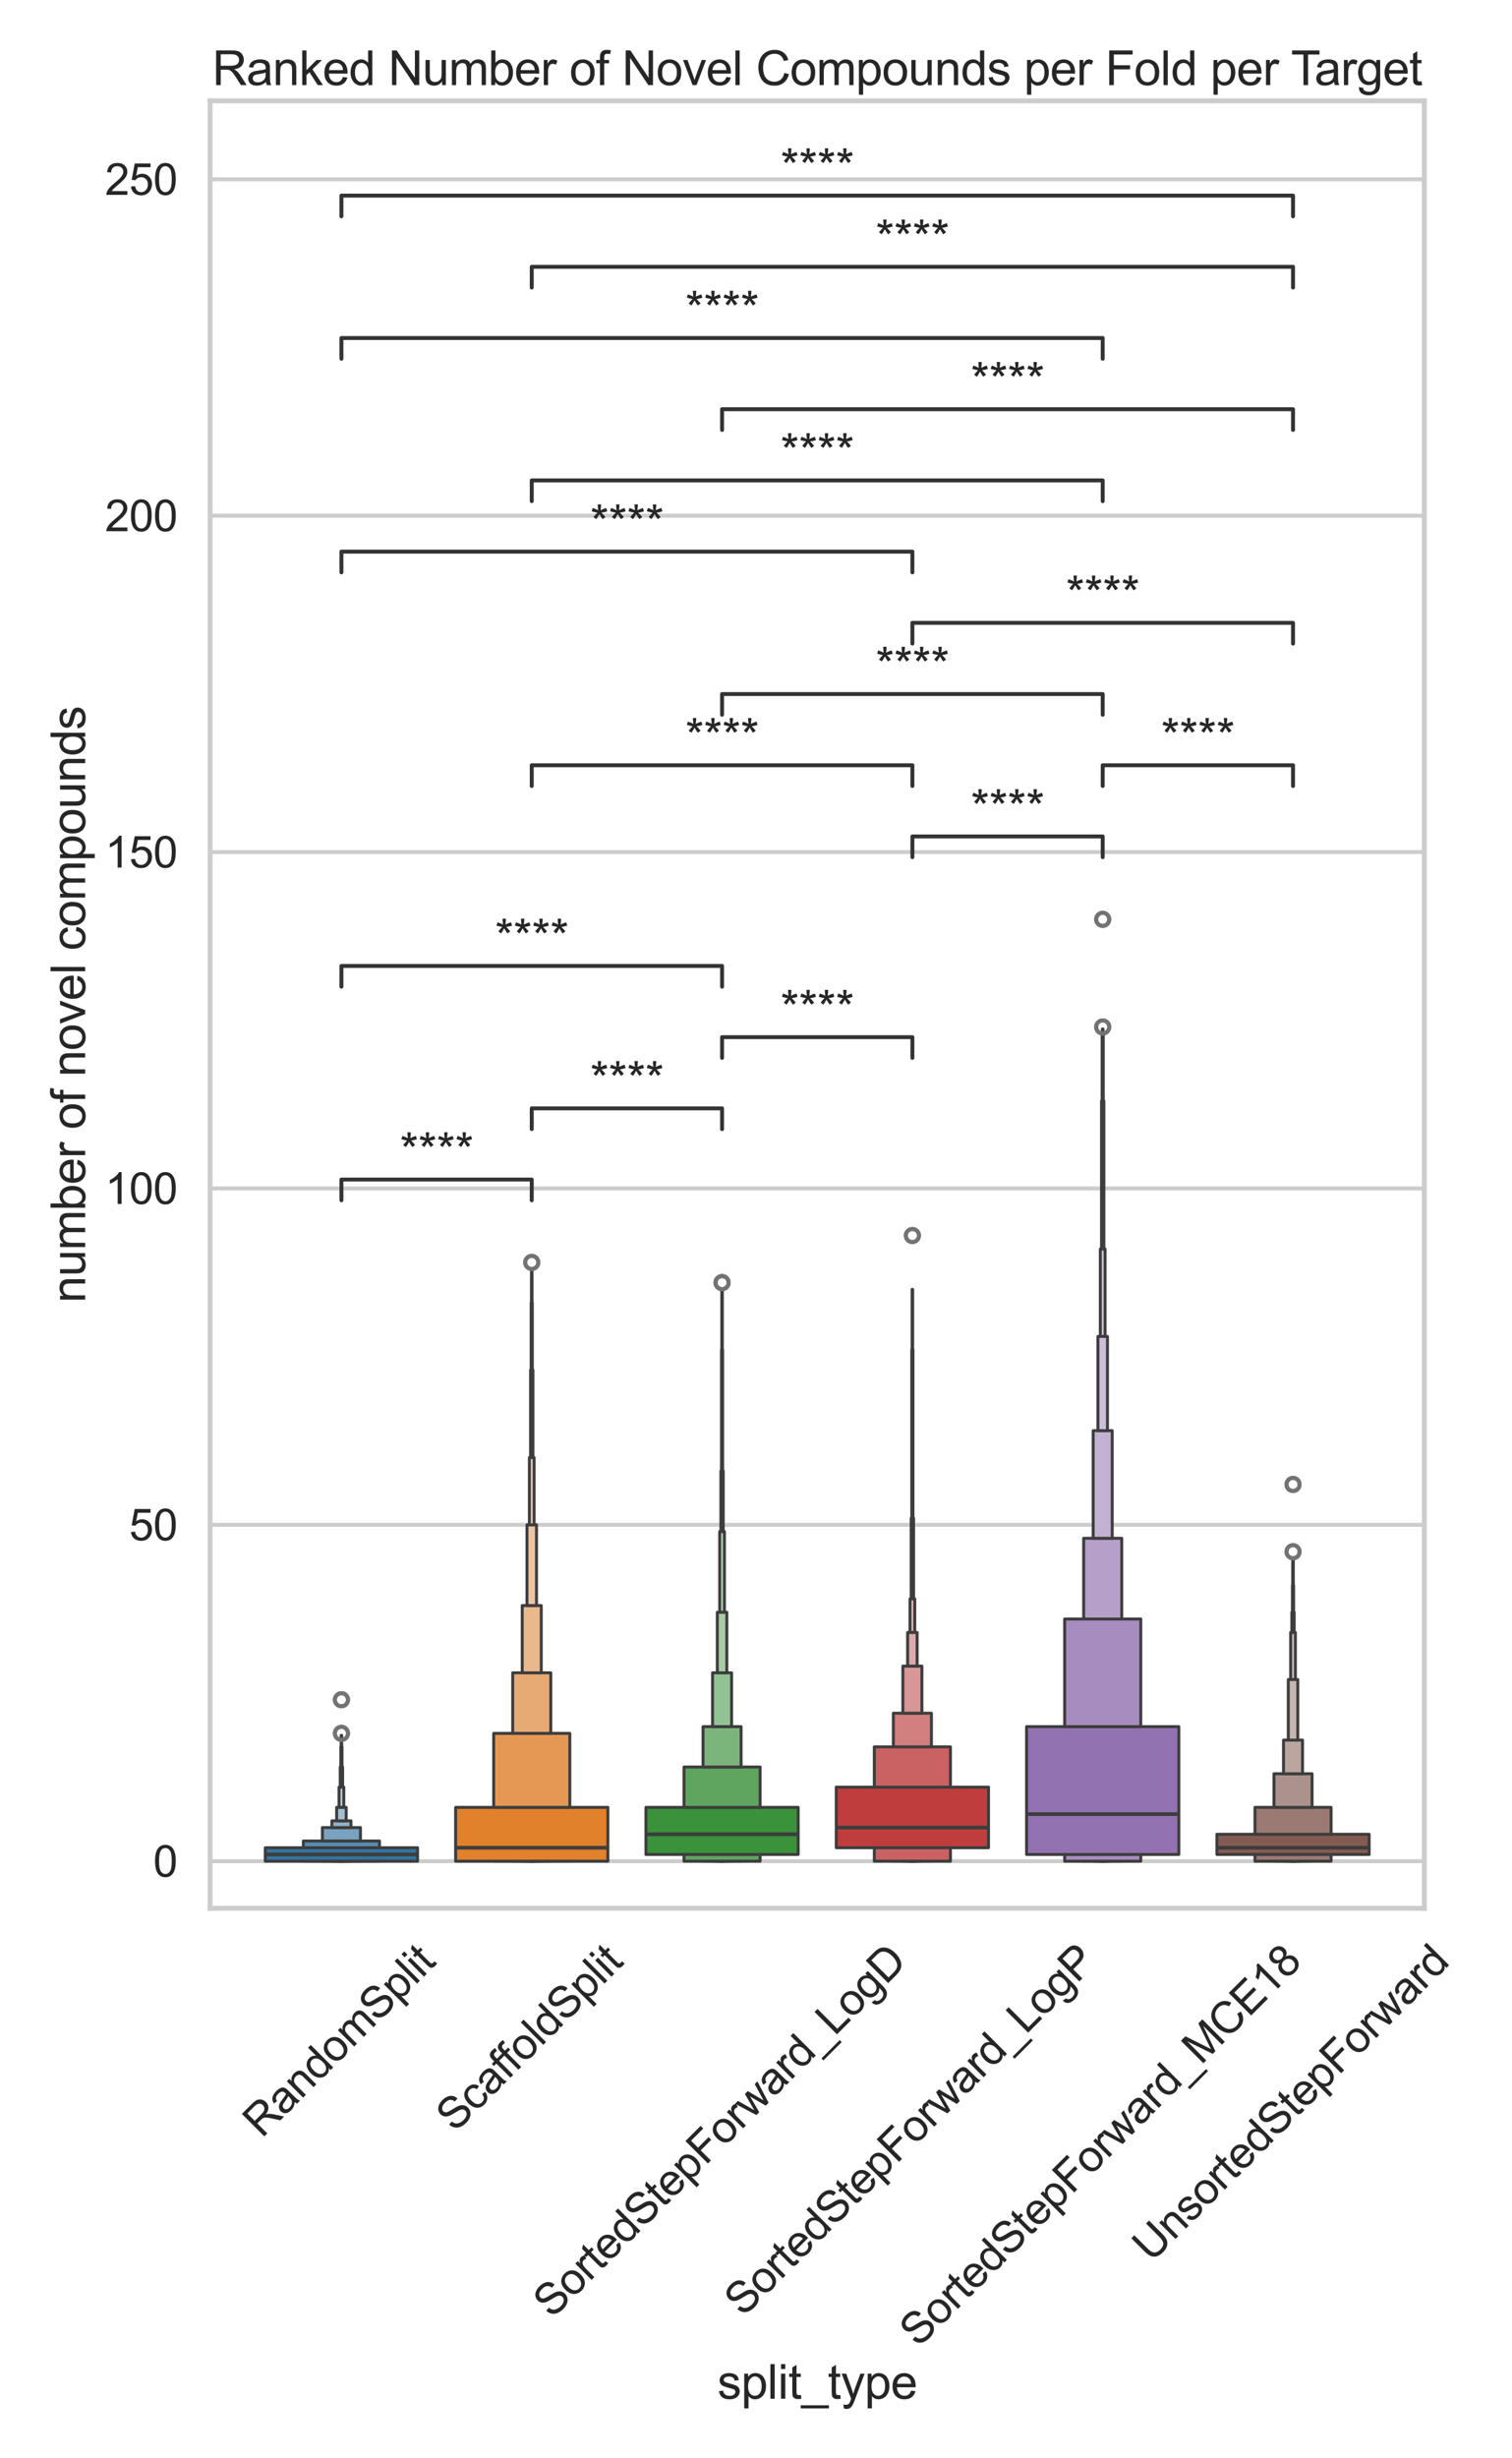 <?xml version="1.0" encoding="utf-8" standalone="no"?>
<!DOCTYPE svg PUBLIC "-//W3C//DTD SVG 1.1//EN"
        "http://www.w3.org/Graphics/SVG/1.1/DTD/svg11.dtd">
<svg xmlns:xlink="http://www.w3.org/1999/xlink" width="576pt" height="936pt" viewBox="0 0 576 936"
     xmlns="http://www.w3.org/2000/svg" version="1.1">
    <defs>
        <style type="text/css">*{stroke-linejoin: round; stroke-linecap: butt}</style>
    </defs>
    <g id="figure_1">
        <g id="patch_1">
            <path d="M 0 936
L 576 936 
L 576 0 
L 0 0 
z
" style="fill: #ffffff"/>
        </g>
        <g id="axes_1">
            <g id="patch_2">
                <path d="M 80.04 726.581
L 542.607 726.581 
L 542.607 38.4 
L 80.04 38.4 
z
" style="fill: #ffffff"/>
            </g>
            <g id="matplotlib.axis_1">
                <g id="xtick_1">
                    <g id="text_1">
                        <!-- RandomSplit -->
                        <g style="fill: #262626"
                           transform="translate(99.757 814.367) rotate(-45) scale(0.165 -0.165)">
                            <defs>
                                <path id="ArialMT-52" d="M 503 0
L 503 4581 
L 2534 4581 
Q 3147 4581 3465 4457 
Q 3784 4334 3975 4021 
Q 4166 3709 4166 3331 
Q 4166 2844 3850 2509 
Q 3534 2175 2875 2084 
Q 3116 1969 3241 1856 
Q 3506 1613 3744 1247 
L 4541 0 
L 3778 0 
L 3172 953 
Q 2906 1366 2734 1584 
Q 2563 1803 2427 1890 
Q 2291 1978 2150 2013 
Q 2047 2034 1813 2034 
L 1109 2034 
L 1109 0 
L 503 0 
z
M 1109 2559 
L 2413 2559 
Q 2828 2559 3062 2645 
Q 3297 2731 3419 2920 
Q 3541 3109 3541 3331 
Q 3541 3656 3305 3865 
Q 3069 4075 2559 4075 
L 1109 4075 
L 1109 2559 
z
" transform="scale(0.016)"/>
                                <path id="ArialMT-61" d="M 2588 409
Q 2275 144 1986 34 
Q 1697 -75 1366 -75 
Q 819 -75 525 192 
Q 231 459 231 875 
Q 231 1119 342 1320 
Q 453 1522 633 1644 
Q 813 1766 1038 1828 
Q 1203 1872 1538 1913 
Q 2219 1994 2541 2106 
Q 2544 2222 2544 2253 
Q 2544 2597 2384 2738 
Q 2169 2928 1744 2928 
Q 1347 2928 1158 2789 
Q 969 2650 878 2297 
L 328 2372 
Q 403 2725 575 2942 
Q 747 3159 1072 3276 
Q 1397 3394 1825 3394 
Q 2250 3394 2515 3294 
Q 2781 3194 2906 3042 
Q 3031 2891 3081 2659 
Q 3109 2516 3109 2141 
L 3109 1391 
Q 3109 606 3145 398 
Q 3181 191 3288 0 
L 2700 0 
Q 2613 175 2588 409 
z
M 2541 1666 
Q 2234 1541 1622 1453 
Q 1275 1403 1131 1340 
Q 988 1278 909 1158 
Q 831 1038 831 891 
Q 831 666 1001 516 
Q 1172 366 1500 366 
Q 1825 366 2078 508 
Q 2331 650 2450 897 
Q 2541 1088 2541 1459 
L 2541 1666 
z
" transform="scale(0.016)"/>
                                <path id="ArialMT-6e" d="M 422 0
L 422 3319 
L 928 3319 
L 928 2847 
Q 1294 3394 1984 3394 
Q 2284 3394 2536 3286 
Q 2788 3178 2913 3003 
Q 3038 2828 3088 2588 
Q 3119 2431 3119 2041 
L 3119 0 
L 2556 0 
L 2556 2019 
Q 2556 2363 2490 2533 
Q 2425 2703 2258 2804 
Q 2091 2906 1866 2906 
Q 1506 2906 1245 2678 
Q 984 2450 984 1813 
L 984 0 
L 422 0 
z
" transform="scale(0.016)"/>
                                <path id="ArialMT-64" d="M 2575 0
L 2575 419 
Q 2259 -75 1647 -75 
Q 1250 -75 917 144 
Q 584 363 401 755 
Q 219 1147 219 1656 
Q 219 2153 384 2558 
Q 550 2963 881 3178 
Q 1213 3394 1622 3394 
Q 1922 3394 2156 3267 
Q 2391 3141 2538 2938 
L 2538 4581 
L 3097 4581 
L 3097 0 
L 2575 0 
z
M 797 1656 
Q 797 1019 1065 703 
Q 1334 388 1700 388 
Q 2069 388 2326 689 
Q 2584 991 2584 1609 
Q 2584 2291 2321 2609 
Q 2059 2928 1675 2928 
Q 1300 2928 1048 2622 
Q 797 2316 797 1656 
z
" transform="scale(0.016)"/>
                                <path id="ArialMT-6f" d="M 213 1659
Q 213 2581 725 3025 
Q 1153 3394 1769 3394 
Q 2453 3394 2887 2945 
Q 3322 2497 3322 1706 
Q 3322 1066 3130 698 
Q 2938 331 2570 128 
Q 2203 -75 1769 -75 
Q 1072 -75 642 372 
Q 213 819 213 1659 
z
M 791 1659 
Q 791 1022 1069 705 
Q 1347 388 1769 388 
Q 2188 388 2466 706 
Q 2744 1025 2744 1678 
Q 2744 2294 2464 2611 
Q 2184 2928 1769 2928 
Q 1347 2928 1069 2612 
Q 791 2297 791 1659 
z
" transform="scale(0.016)"/>
                                <path id="ArialMT-6d" d="M 422 0
L 422 3319 
L 925 3319 
L 925 2853 
Q 1081 3097 1340 3245 
Q 1600 3394 1931 3394 
Q 2300 3394 2536 3241 
Q 2772 3088 2869 2813 
Q 3263 3394 3894 3394 
Q 4388 3394 4653 3120 
Q 4919 2847 4919 2278 
L 4919 0 
L 4359 0 
L 4359 2091 
Q 4359 2428 4304 2576 
Q 4250 2725 4106 2815 
Q 3963 2906 3769 2906 
Q 3419 2906 3187 2673 
Q 2956 2441 2956 1928 
L 2956 0 
L 2394 0 
L 2394 2156 
Q 2394 2531 2256 2718 
Q 2119 2906 1806 2906 
Q 1569 2906 1367 2781 
Q 1166 2656 1075 2415 
Q 984 2175 984 1722 
L 984 0 
L 422 0 
z
" transform="scale(0.016)"/>
                                <path id="ArialMT-53" d="M 288 1472
L 859 1522 
Q 900 1178 1048 958 
Q 1197 738 1509 602 
Q 1822 466 2213 466 
Q 2559 466 2825 569 
Q 3091 672 3220 851 
Q 3350 1031 3350 1244 
Q 3350 1459 3225 1620 
Q 3100 1781 2813 1891 
Q 2628 1963 1997 2114 
Q 1366 2266 1113 2400 
Q 784 2572 623 2826 
Q 463 3081 463 3397 
Q 463 3744 659 4045 
Q 856 4347 1234 4503 
Q 1613 4659 2075 4659 
Q 2584 4659 2973 4495 
Q 3363 4331 3572 4012 
Q 3781 3694 3797 3291 
L 3216 3247 
Q 3169 3681 2898 3903 
Q 2628 4125 2100 4125 
Q 1550 4125 1298 3923 
Q 1047 3722 1047 3438 
Q 1047 3191 1225 3031 
Q 1400 2872 2139 2705 
Q 2878 2538 3153 2413 
Q 3553 2228 3743 1945 
Q 3934 1663 3934 1294 
Q 3934 928 3725 604 
Q 3516 281 3123 101 
Q 2731 -78 2241 -78 
Q 1619 -78 1198 103 
Q 778 284 539 648 
Q 300 1013 288 1472 
z
" transform="scale(0.016)"/>
                                <path id="ArialMT-70" d="M 422 -1272
L 422 3319 
L 934 3319 
L 934 2888 
Q 1116 3141 1344 3267 
Q 1572 3394 1897 3394 
Q 2322 3394 2647 3175 
Q 2972 2956 3137 2557 
Q 3303 2159 3303 1684 
Q 3303 1175 3120 767 
Q 2938 359 2589 142 
Q 2241 -75 1856 -75 
Q 1575 -75 1351 44 
Q 1128 163 984 344 
L 984 -1272 
L 422 -1272 
z
M 931 1641 
Q 931 1000 1190 694 
Q 1450 388 1819 388 
Q 2194 388 2461 705 
Q 2728 1022 2728 1688 
Q 2728 2322 2467 2637 
Q 2206 2953 1844 2953 
Q 1484 2953 1207 2617 
Q 931 2281 931 1641 
z
" transform="scale(0.016)"/>
                                <path id="ArialMT-6c" d="M 409 0
L 409 4581 
L 972 4581 
L 972 0 
L 409 0 
z
" transform="scale(0.016)"/>
                                <path id="ArialMT-69" d="M 425 3934
L 425 4581 
L 988 4581 
L 988 3934 
L 425 3934 
z
M 425 0 
L 425 3319 
L 988 3319 
L 988 0 
L 425 0 
z
" transform="scale(0.016)"/>
                                <path id="ArialMT-74" d="M 1650 503
L 1731 6 
Q 1494 -44 1306 -44 
Q 1000 -44 831 53 
Q 663 150 594 308 
Q 525 466 525 972 
L 525 2881 
L 113 2881 
L 113 3319 
L 525 3319 
L 525 4141 
L 1084 4478 
L 1084 3319 
L 1650 3319 
L 1650 2881 
L 1084 2881 
L 1084 941 
Q 1084 700 1114 631 
Q 1144 563 1211 522 
Q 1278 481 1403 481 
Q 1497 481 1650 503 
z
" transform="scale(0.016)"/>
                            </defs>
                            <use xlink:href="#ArialMT-52"/>
                            <use xlink:href="#ArialMT-61" transform="translate(72.217 0)"/>
                            <use xlink:href="#ArialMT-6e" transform="translate(127.832 0)"/>
                            <use xlink:href="#ArialMT-64" transform="translate(183.447 0)"/>
                            <use xlink:href="#ArialMT-6f" transform="translate(239.062 0)"/>
                            <use xlink:href="#ArialMT-6d" transform="translate(294.678 0)"/>
                            <use xlink:href="#ArialMT-53" transform="translate(377.979 0)"/>
                            <use xlink:href="#ArialMT-70" transform="translate(444.678 0)"/>
                            <use xlink:href="#ArialMT-6c" transform="translate(500.293 0)"/>
                            <use xlink:href="#ArialMT-69" transform="translate(522.51 0)"/>
                            <use xlink:href="#ArialMT-74" transform="translate(544.727 0)"/>
                        </g>
                    </g>
                </g>
                <g id="xtick_2">
                    <g id="text_2">
                        <!-- ScaffoldSplit -->
                        <g style="fill: #262626"
                           transform="translate(173.333 812.222) rotate(-45) scale(0.165 -0.165)">
                            <defs>
                                <path id="ArialMT-63" d="M 2588 1216
L 3141 1144 
Q 3050 572 2676 248 
Q 2303 -75 1759 -75 
Q 1078 -75 664 370 
Q 250 816 250 1647 
Q 250 2184 428 2587 
Q 606 2991 970 3192 
Q 1334 3394 1763 3394 
Q 2303 3394 2647 3120 
Q 2991 2847 3088 2344 
L 2541 2259 
Q 2463 2594 2264 2762 
Q 2066 2931 1784 2931 
Q 1359 2931 1093 2626 
Q 828 2322 828 1663 
Q 828 994 1084 691 
Q 1341 388 1753 388 
Q 2084 388 2306 591 
Q 2528 794 2588 1216 
z
" transform="scale(0.016)"/>
                                <path id="ArialMT-66" d="M 556 0
L 556 2881 
L 59 2881 
L 59 3319 
L 556 3319 
L 556 3672 
Q 556 4006 616 4169 
Q 697 4388 901 4523 
Q 1106 4659 1475 4659 
Q 1713 4659 2000 4603 
L 1916 4113 
Q 1741 4144 1584 4144 
Q 1328 4144 1222 4034 
Q 1116 3925 1116 3625 
L 1116 3319 
L 1763 3319 
L 1763 2881 
L 1116 2881 
L 1116 0 
L 556 0 
z
" transform="scale(0.016)"/>
                            </defs>
                            <use xlink:href="#ArialMT-53"/>
                            <use xlink:href="#ArialMT-63" transform="translate(66.699 0)"/>
                            <use xlink:href="#ArialMT-61" transform="translate(116.699 0)"/>
                            <use xlink:href="#ArialMT-66" transform="translate(172.314 0)"/>
                            <use xlink:href="#ArialMT-66" transform="translate(198.348 0)"/>
                            <use xlink:href="#ArialMT-6f" transform="translate(226.131 0)"/>
                            <use xlink:href="#ArialMT-6c" transform="translate(281.746 0)"/>
                            <use xlink:href="#ArialMT-64" transform="translate(303.963 0)"/>
                            <use xlink:href="#ArialMT-53" transform="translate(359.578 0)"/>
                            <use xlink:href="#ArialMT-70" transform="translate(426.277 0)"/>
                            <use xlink:href="#ArialMT-6c" transform="translate(481.893 0)"/>
                            <use xlink:href="#ArialMT-69" transform="translate(504.109 0)"/>
                            <use xlink:href="#ArialMT-74" transform="translate(526.326 0)"/>
                        </g>
                    </g>
                </g>
                <g id="xtick_3">
                    <g id="text_3">
                        <!-- SortedStepForward_LogD -->
                        <g style="fill: #262626"
                           transform="translate(210.322 883.111) rotate(-45) scale(0.165 -0.165)">
                            <defs>
                                <path id="ArialMT-72" d="M 416 0
L 416 3319 
L 922 3319 
L 922 2816 
Q 1116 3169 1280 3281 
Q 1444 3394 1641 3394 
Q 1925 3394 2219 3213 
L 2025 2691 
Q 1819 2813 1613 2813 
Q 1428 2813 1281 2702 
Q 1134 2591 1072 2394 
Q 978 2094 978 1738 
L 978 0 
L 416 0 
z
" transform="scale(0.016)"/>
                                <path id="ArialMT-65" d="M 2694 1069
L 3275 997 
Q 3138 488 2766 206 
Q 2394 -75 1816 -75 
Q 1088 -75 661 373 
Q 234 822 234 1631 
Q 234 2469 665 2931 
Q 1097 3394 1784 3394 
Q 2450 3394 2872 2941 
Q 3294 2488 3294 1666 
Q 3294 1616 3291 1516 
L 816 1516 
Q 847 969 1125 678 
Q 1403 388 1819 388 
Q 2128 388 2347 550 
Q 2566 713 2694 1069 
z
M 847 1978 
L 2700 1978 
Q 2663 2397 2488 2606 
Q 2219 2931 1791 2931 
Q 1403 2931 1139 2672 
Q 875 2413 847 1978 
z
" transform="scale(0.016)"/>
                                <path id="ArialMT-46" d="M 525 0
L 525 4581 
L 3616 4581 
L 3616 4041 
L 1131 4041 
L 1131 2622 
L 3281 2622 
L 3281 2081 
L 1131 2081 
L 1131 0 
L 525 0 
z
" transform="scale(0.016)"/>
                                <path id="ArialMT-77" d="M 1034 0
L 19 3319 
L 600 3319 
L 1128 1403 
L 1325 691 
Q 1338 744 1497 1375 
L 2025 3319 
L 2603 3319 
L 3100 1394 
L 3266 759 
L 3456 1400 
L 4025 3319 
L 4572 3319 
L 3534 0 
L 2950 0 
L 2422 1988 
L 2294 2553 
L 1622 0 
L 1034 0 
z
" transform="scale(0.016)"/>
                                <path id="ArialMT-5f" d="M -97 -1272
L -97 -866 
L 3631 -866 
L 3631 -1272 
L -97 -1272 
z
" transform="scale(0.016)"/>
                                <path id="ArialMT-4c" d="M 469 0
L 469 4581 
L 1075 4581 
L 1075 541 
L 3331 541 
L 3331 0 
L 469 0 
z
" transform="scale(0.016)"/>
                                <path id="ArialMT-67" d="M 319 -275
L 866 -356 
Q 900 -609 1056 -725 
Q 1266 -881 1628 -881 
Q 2019 -881 2231 -725 
Q 2444 -569 2519 -288 
Q 2563 -116 2559 434 
Q 2191 0 1641 0 
Q 956 0 581 494 
Q 206 988 206 1678 
Q 206 2153 378 2554 
Q 550 2956 876 3175 
Q 1203 3394 1644 3394 
Q 2231 3394 2613 2919 
L 2613 3319 
L 3131 3319 
L 3131 450 
Q 3131 -325 2973 -648 
Q 2816 -972 2473 -1159 
Q 2131 -1347 1631 -1347 
Q 1038 -1347 672 -1080 
Q 306 -813 319 -275 
z
M 784 1719 
Q 784 1066 1043 766 
Q 1303 466 1694 466 
Q 2081 466 2343 764 
Q 2606 1063 2606 1700 
Q 2606 2309 2336 2618 
Q 2066 2928 1684 2928 
Q 1309 2928 1046 2623 
Q 784 2319 784 1719 
z
" transform="scale(0.016)"/>
                                <path id="ArialMT-44" d="M 494 0
L 494 4581 
L 2072 4581 
Q 2606 4581 2888 4516 
Q 3281 4425 3559 4188 
Q 3922 3881 4101 3404 
Q 4281 2928 4281 2316 
Q 4281 1794 4159 1391 
Q 4038 988 3847 723 
Q 3656 459 3429 307 
Q 3203 156 2883 78 
Q 2563 0 2147 0 
L 494 0 
z
M 1100 541 
L 2078 541 
Q 2531 541 2789 625 
Q 3047 709 3200 863 
Q 3416 1078 3536 1442 
Q 3656 1806 3656 2325 
Q 3656 3044 3420 3430 
Q 3184 3816 2847 3947 
Q 2603 4041 2063 4041 
L 1100 4041 
L 1100 541 
z
" transform="scale(0.016)"/>
                            </defs>
                            <use xlink:href="#ArialMT-53"/>
                            <use xlink:href="#ArialMT-6f" transform="translate(66.699 0)"/>
                            <use xlink:href="#ArialMT-72" transform="translate(122.314 0)"/>
                            <use xlink:href="#ArialMT-74" transform="translate(155.615 0)"/>
                            <use xlink:href="#ArialMT-65" transform="translate(183.398 0)"/>
                            <use xlink:href="#ArialMT-64" transform="translate(239.014 0)"/>
                            <use xlink:href="#ArialMT-53" transform="translate(294.629 0)"/>
                            <use xlink:href="#ArialMT-74" transform="translate(361.328 0)"/>
                            <use xlink:href="#ArialMT-65" transform="translate(389.111 0)"/>
                            <use xlink:href="#ArialMT-70" transform="translate(444.727 0)"/>
                            <use xlink:href="#ArialMT-46" transform="translate(500.342 0)"/>
                            <use xlink:href="#ArialMT-6f" transform="translate(561.426 0)"/>
                            <use xlink:href="#ArialMT-72" transform="translate(617.041 0)"/>
                            <use xlink:href="#ArialMT-77" transform="translate(650.342 0)"/>
                            <use xlink:href="#ArialMT-61" transform="translate(722.559 0)"/>
                            <use xlink:href="#ArialMT-72" transform="translate(778.174 0)"/>
                            <use xlink:href="#ArialMT-64" transform="translate(811.475 0)"/>
                            <use xlink:href="#ArialMT-5f" transform="translate(867.09 0)"/>
                            <use xlink:href="#ArialMT-4c" transform="translate(922.705 0)"/>
                            <use xlink:href="#ArialMT-6f" transform="translate(978.32 0)"/>
                            <use xlink:href="#ArialMT-67" transform="translate(1033.936 0)"/>
                            <use xlink:href="#ArialMT-44" transform="translate(1089.551 0)"/>
                        </g>
                    </g>
                </g>
                <g id="xtick_4">
                    <g id="text_4">
                        <!-- SortedStepForward_LogP -->
                        <g style="fill: #262626"
                           transform="translate(283.147 882.468) rotate(-45) scale(0.165 -0.165)">
                            <defs>
                                <path id="ArialMT-50" d="M 494 0
L 494 4581 
L 2222 4581 
Q 2678 4581 2919 4538 
Q 3256 4481 3484 4323 
Q 3713 4166 3852 3881 
Q 3991 3597 3991 3256 
Q 3991 2672 3619 2267 
Q 3247 1863 2275 1863 
L 1100 1863 
L 1100 0 
L 494 0 
z
M 1100 2403 
L 2284 2403 
Q 2872 2403 3119 2622 
Q 3366 2841 3366 3238 
Q 3366 3525 3220 3729 
Q 3075 3934 2838 4000 
Q 2684 4041 2272 4041 
L 1100 4041 
L 1100 2403 
z
" transform="scale(0.016)"/>
                            </defs>
                            <use xlink:href="#ArialMT-53"/>
                            <use xlink:href="#ArialMT-6f" transform="translate(66.699 0)"/>
                            <use xlink:href="#ArialMT-72" transform="translate(122.314 0)"/>
                            <use xlink:href="#ArialMT-74" transform="translate(155.615 0)"/>
                            <use xlink:href="#ArialMT-65" transform="translate(183.398 0)"/>
                            <use xlink:href="#ArialMT-64" transform="translate(239.014 0)"/>
                            <use xlink:href="#ArialMT-53" transform="translate(294.629 0)"/>
                            <use xlink:href="#ArialMT-74" transform="translate(361.328 0)"/>
                            <use xlink:href="#ArialMT-65" transform="translate(389.111 0)"/>
                            <use xlink:href="#ArialMT-70" transform="translate(444.727 0)"/>
                            <use xlink:href="#ArialMT-46" transform="translate(500.342 0)"/>
                            <use xlink:href="#ArialMT-6f" transform="translate(561.426 0)"/>
                            <use xlink:href="#ArialMT-72" transform="translate(617.041 0)"/>
                            <use xlink:href="#ArialMT-77" transform="translate(650.342 0)"/>
                            <use xlink:href="#ArialMT-61" transform="translate(722.559 0)"/>
                            <use xlink:href="#ArialMT-72" transform="translate(778.174 0)"/>
                            <use xlink:href="#ArialMT-64" transform="translate(811.475 0)"/>
                            <use xlink:href="#ArialMT-5f" transform="translate(867.09 0)"/>
                            <use xlink:href="#ArialMT-4c" transform="translate(922.705 0)"/>
                            <use xlink:href="#ArialMT-6f" transform="translate(978.32 0)"/>
                            <use xlink:href="#ArialMT-67" transform="translate(1033.936 0)"/>
                            <use xlink:href="#ArialMT-50" transform="translate(1089.551 0)"/>
                        </g>
                    </g>
                </g>
                <g id="xtick_5">
                    <g id="text_5">
                        <!-- SortedStepForward_MCE18 -->
                        <g style="fill: #262626"
                           transform="translate(349.89 894.124) rotate(-45) scale(0.165 -0.165)">
                            <defs>
                                <path id="ArialMT-4d" d="M 475 0
L 475 4581 
L 1388 4581 
L 2472 1338 
Q 2622 884 2691 659 
Q 2769 909 2934 1394 
L 4031 4581 
L 4847 4581 
L 4847 0 
L 4263 0 
L 4263 3834 
L 2931 0 
L 2384 0 
L 1059 3900 
L 1059 0 
L 475 0 
z
" transform="scale(0.016)"/>
                                <path id="ArialMT-43" d="M 3763 1606
L 4369 1453 
Q 4178 706 3683 314 
Q 3188 -78 2472 -78 
Q 1731 -78 1267 223 
Q 803 525 561 1097 
Q 319 1669 319 2325 
Q 319 3041 592 3573 
Q 866 4106 1370 4382 
Q 1875 4659 2481 4659 
Q 3169 4659 3637 4309 
Q 4106 3959 4291 3325 
L 3694 3184 
Q 3534 3684 3231 3912 
Q 2928 4141 2469 4141 
Q 1941 4141 1586 3887 
Q 1231 3634 1087 3207 
Q 944 2781 944 2328 
Q 944 1744 1114 1308 
Q 1284 872 1643 656 
Q 2003 441 2422 441 
Q 2931 441 3284 734 
Q 3638 1028 3763 1606 
z
" transform="scale(0.016)"/>
                                <path id="ArialMT-45" d="M 506 0
L 506 4581 
L 3819 4581 
L 3819 4041 
L 1113 4041 
L 1113 2638 
L 3647 2638 
L 3647 2100 
L 1113 2100 
L 1113 541 
L 3925 541 
L 3925 0 
L 506 0 
z
" transform="scale(0.016)"/>
                                <path id="ArialMT-31" d="M 2384 0
L 1822 0 
L 1822 3584 
Q 1619 3391 1289 3197 
Q 959 3003 697 2906 
L 697 3450 
Q 1169 3672 1522 3987 
Q 1875 4303 2022 4600 
L 2384 4600 
L 2384 0 
z
" transform="scale(0.016)"/>
                                <path id="ArialMT-38" d="M 1131 2484
Q 781 2613 612 2850 
Q 444 3088 444 3419 
Q 444 3919 803 4259 
Q 1163 4600 1759 4600 
Q 2359 4600 2725 4251 
Q 3091 3903 3091 3403 
Q 3091 3084 2923 2848 
Q 2756 2613 2416 2484 
Q 2838 2347 3058 2040 
Q 3278 1734 3278 1309 
Q 3278 722 2862 322 
Q 2447 -78 1769 -78 
Q 1091 -78 675 323 
Q 259 725 259 1325 
Q 259 1772 486 2073 
Q 713 2375 1131 2484 
z
M 1019 3438 
Q 1019 3113 1228 2906 
Q 1438 2700 1772 2700 
Q 2097 2700 2305 2904 
Q 2513 3109 2513 3406 
Q 2513 3716 2298 3927 
Q 2084 4138 1766 4138 
Q 1444 4138 1231 3931 
Q 1019 3725 1019 3438 
z
M 838 1322 
Q 838 1081 952 856 
Q 1066 631 1291 507 
Q 1516 384 1775 384 
Q 2178 384 2440 643 
Q 2703 903 2703 1303 
Q 2703 1709 2433 1975 
Q 2163 2241 1756 2241 
Q 1359 2241 1098 1978 
Q 838 1716 838 1322 
z
" transform="scale(0.016)"/>
                            </defs>
                            <use xlink:href="#ArialMT-53"/>
                            <use xlink:href="#ArialMT-6f" transform="translate(66.699 0)"/>
                            <use xlink:href="#ArialMT-72" transform="translate(122.314 0)"/>
                            <use xlink:href="#ArialMT-74" transform="translate(155.615 0)"/>
                            <use xlink:href="#ArialMT-65" transform="translate(183.398 0)"/>
                            <use xlink:href="#ArialMT-64" transform="translate(239.014 0)"/>
                            <use xlink:href="#ArialMT-53" transform="translate(294.629 0)"/>
                            <use xlink:href="#ArialMT-74" transform="translate(361.328 0)"/>
                            <use xlink:href="#ArialMT-65" transform="translate(389.111 0)"/>
                            <use xlink:href="#ArialMT-70" transform="translate(444.727 0)"/>
                            <use xlink:href="#ArialMT-46" transform="translate(500.342 0)"/>
                            <use xlink:href="#ArialMT-6f" transform="translate(561.426 0)"/>
                            <use xlink:href="#ArialMT-72" transform="translate(617.041 0)"/>
                            <use xlink:href="#ArialMT-77" transform="translate(650.342 0)"/>
                            <use xlink:href="#ArialMT-61" transform="translate(722.559 0)"/>
                            <use xlink:href="#ArialMT-72" transform="translate(778.174 0)"/>
                            <use xlink:href="#ArialMT-64" transform="translate(811.475 0)"/>
                            <use xlink:href="#ArialMT-5f" transform="translate(867.09 0)"/>
                            <use xlink:href="#ArialMT-4d" transform="translate(922.705 0)"/>
                            <use xlink:href="#ArialMT-43" transform="translate(1006.006 0)"/>
                            <use xlink:href="#ArialMT-45" transform="translate(1078.223 0)"/>
                            <use xlink:href="#ArialMT-31" transform="translate(1144.922 0)"/>
                            <use xlink:href="#ArialMT-38" transform="translate(1200.537 0)"/>
                        </g>
                    </g>
                </g>
                <g id="xtick_6">
                    <g id="text_6">
                        <!-- UnsortedStepForward -->
                        <g style="fill: #262626"
                           transform="translate(438.605 861.698) rotate(-45) scale(0.165 -0.165)">
                            <defs>
                                <path id="ArialMT-55" d="M 3500 4581
L 4106 4581 
L 4106 1934 
Q 4106 1244 3950 837 
Q 3794 431 3386 176 
Q 2978 -78 2316 -78 
Q 1672 -78 1262 144 
Q 853 366 678 786 
Q 503 1206 503 1934 
L 503 4581 
L 1109 4581 
L 1109 1938 
Q 1109 1341 1220 1058 
Q 1331 775 1601 622 
Q 1872 469 2263 469 
Q 2931 469 3215 772 
Q 3500 1075 3500 1938 
L 3500 4581 
z
" transform="scale(0.016)"/>
                                <path id="ArialMT-73" d="M 197 991
L 753 1078 
Q 800 744 1014 566 
Q 1228 388 1613 388 
Q 2000 388 2187 545 
Q 2375 703 2375 916 
Q 2375 1106 2209 1216 
Q 2094 1291 1634 1406 
Q 1016 1563 777 1677 
Q 538 1791 414 1992 
Q 291 2194 291 2438 
Q 291 2659 392 2848 
Q 494 3038 669 3163 
Q 800 3259 1026 3326 
Q 1253 3394 1513 3394 
Q 1903 3394 2198 3281 
Q 2494 3169 2634 2976 
Q 2775 2784 2828 2463 
L 2278 2388 
Q 2241 2644 2061 2787 
Q 1881 2931 1553 2931 
Q 1166 2931 1000 2803 
Q 834 2675 834 2503 
Q 834 2394 903 2306 
Q 972 2216 1119 2156 
Q 1203 2125 1616 2013 
Q 2213 1853 2448 1751 
Q 2684 1650 2818 1456 
Q 2953 1263 2953 975 
Q 2953 694 2789 445 
Q 2625 197 2315 61 
Q 2006 -75 1616 -75 
Q 969 -75 630 194 
Q 291 463 197 991 
z
" transform="scale(0.016)"/>
                            </defs>
                            <use xlink:href="#ArialMT-55"/>
                            <use xlink:href="#ArialMT-6e" transform="translate(72.217 0)"/>
                            <use xlink:href="#ArialMT-73" transform="translate(127.832 0)"/>
                            <use xlink:href="#ArialMT-6f" transform="translate(177.832 0)"/>
                            <use xlink:href="#ArialMT-72" transform="translate(233.447 0)"/>
                            <use xlink:href="#ArialMT-74" transform="translate(266.748 0)"/>
                            <use xlink:href="#ArialMT-65" transform="translate(294.531 0)"/>
                            <use xlink:href="#ArialMT-64" transform="translate(350.146 0)"/>
                            <use xlink:href="#ArialMT-53" transform="translate(405.762 0)"/>
                            <use xlink:href="#ArialMT-74" transform="translate(472.461 0)"/>
                            <use xlink:href="#ArialMT-65" transform="translate(500.244 0)"/>
                            <use xlink:href="#ArialMT-70" transform="translate(555.859 0)"/>
                            <use xlink:href="#ArialMT-46" transform="translate(611.475 0)"/>
                            <use xlink:href="#ArialMT-6f" transform="translate(672.559 0)"/>
                            <use xlink:href="#ArialMT-72" transform="translate(728.174 0)"/>
                            <use xlink:href="#ArialMT-77" transform="translate(761.475 0)"/>
                            <use xlink:href="#ArialMT-61" transform="translate(833.691 0)"/>
                            <use xlink:href="#ArialMT-72" transform="translate(889.307 0)"/>
                            <use xlink:href="#ArialMT-64" transform="translate(922.607 0)"/>
                        </g>
                    </g>
                </g>
                <g id="text_7">
                    <!-- split_type -->
                    <g style="fill: #262626" transform="translate(273.304 913.327) scale(0.18 -0.18)">
                        <defs>
                            <path id="ArialMT-79" d="M 397 -1278
L 334 -750 
Q 519 -800 656 -800 
Q 844 -800 956 -737 
Q 1069 -675 1141 -563 
Q 1194 -478 1313 -144 
Q 1328 -97 1363 -6 
L 103 3319 
L 709 3319 
L 1400 1397 
Q 1534 1031 1641 628 
Q 1738 1016 1872 1384 
L 2581 3319 
L 3144 3319 
L 1881 -56 
Q 1678 -603 1566 -809 
Q 1416 -1088 1222 -1217 
Q 1028 -1347 759 -1347 
Q 597 -1347 397 -1278 
z
" transform="scale(0.016)"/>
                        </defs>
                        <use xlink:href="#ArialMT-73"/>
                        <use xlink:href="#ArialMT-70" transform="translate(50 0)"/>
                        <use xlink:href="#ArialMT-6c" transform="translate(105.615 0)"/>
                        <use xlink:href="#ArialMT-69" transform="translate(127.832 0)"/>
                        <use xlink:href="#ArialMT-74" transform="translate(150.049 0)"/>
                        <use xlink:href="#ArialMT-5f" transform="translate(177.832 0)"/>
                        <use xlink:href="#ArialMT-74" transform="translate(233.447 0)"/>
                        <use xlink:href="#ArialMT-79" transform="translate(261.23 0)"/>
                        <use xlink:href="#ArialMT-70" transform="translate(311.23 0)"/>
                        <use xlink:href="#ArialMT-65" transform="translate(366.846 0)"/>
                    </g>
                </g>
            </g>
            <g id="matplotlib.axis_2">
                <g id="ytick_1">
                    <g id="line2d_1">
                        <path d="M 80.04 708.65
L 542.607 708.65 
" clip-path="url(#p158e6d1add)" style="fill: none; stroke: #cccccc; stroke-width: 1.5; stroke-linecap: round"/>
                    </g>
                    <g id="text_8">
                        <!-- 0 -->
                        <g style="fill: #262626" transform="translate(58.364 714.555) scale(0.165 -0.165)">
                            <defs>
                                <path id="ArialMT-30" d="M 266 2259
Q 266 3072 433 3567 
Q 600 4063 929 4331 
Q 1259 4600 1759 4600 
Q 2128 4600 2406 4451 
Q 2684 4303 2865 4023 
Q 3047 3744 3150 3342 
Q 3253 2941 3253 2259 
Q 3253 1453 3087 958 
Q 2922 463 2592 192 
Q 2263 -78 1759 -78 
Q 1097 -78 719 397 
Q 266 969 266 2259 
z
M 844 2259 
Q 844 1131 1108 757 
Q 1372 384 1759 384 
Q 2147 384 2411 759 
Q 2675 1134 2675 2259 
Q 2675 3391 2411 3762 
Q 2147 4134 1753 4134 
Q 1366 4134 1134 3806 
Q 844 3388 844 2259 
z
" transform="scale(0.016)"/>
                            </defs>
                            <use xlink:href="#ArialMT-30"/>
                        </g>
                    </g>
                </g>
                <g id="ytick_2">
                    <g id="line2d_2">
                        <path d="M 80.04 580.576
L 542.607 580.576 
" clip-path="url(#p158e6d1add)" style="fill: none; stroke: #cccccc; stroke-width: 1.5; stroke-linecap: round"/>
                    </g>
                    <g id="text_9">
                        <!-- 50 -->
                        <g style="fill: #262626" transform="translate(49.189 586.481) scale(0.165 -0.165)">
                            <defs>
                                <path id="ArialMT-35" d="M 266 1200
L 856 1250 
Q 922 819 1161 601 
Q 1400 384 1738 384 
Q 2144 384 2425 690 
Q 2706 997 2706 1503 
Q 2706 1984 2436 2262 
Q 2166 2541 1728 2541 
Q 1456 2541 1237 2417 
Q 1019 2294 894 2097 
L 366 2166 
L 809 4519 
L 3088 4519 
L 3088 3981 
L 1259 3981 
L 1013 2750 
Q 1425 3038 1878 3038 
Q 2478 3038 2890 2622 
Q 3303 2206 3303 1553 
Q 3303 931 2941 478 
Q 2500 -78 1738 -78 
Q 1113 -78 717 272 
Q 322 622 266 1200 
z
" transform="scale(0.016)"/>
                            </defs>
                            <use xlink:href="#ArialMT-35"/>
                            <use xlink:href="#ArialMT-30" transform="translate(55.615 0)"/>
                        </g>
                    </g>
                </g>
                <g id="ytick_3">
                    <g id="line2d_3">
                        <path d="M 80.04 452.501
L 542.607 452.501 
" clip-path="url(#p158e6d1add)" style="fill: none; stroke: #cccccc; stroke-width: 1.5; stroke-linecap: round"/>
                    </g>
                    <g id="text_10">
                        <!-- 100 -->
                        <g style="fill: #262626" transform="translate(40.013 458.406) scale(0.165 -0.165)">
                            <use xlink:href="#ArialMT-31"/>
                            <use xlink:href="#ArialMT-30" transform="translate(55.615 0)"/>
                            <use xlink:href="#ArialMT-30" transform="translate(111.23 0)"/>
                        </g>
                    </g>
                </g>
                <g id="ytick_4">
                    <g id="line2d_4">
                        <path d="M 80.04 324.426
L 542.607 324.426 
" clip-path="url(#p158e6d1add)" style="fill: none; stroke: #cccccc; stroke-width: 1.5; stroke-linecap: round"/>
                    </g>
                    <g id="text_11">
                        <!-- 150 -->
                        <g style="fill: #262626" transform="translate(40.013 330.331) scale(0.165 -0.165)">
                            <use xlink:href="#ArialMT-31"/>
                            <use xlink:href="#ArialMT-35" transform="translate(55.615 0)"/>
                            <use xlink:href="#ArialMT-30" transform="translate(111.23 0)"/>
                        </g>
                    </g>
                </g>
                <g id="ytick_5">
                    <g id="line2d_5">
                        <path d="M 80.04 196.351
L 542.607 196.351 
" clip-path="url(#p158e6d1add)" style="fill: none; stroke: #cccccc; stroke-width: 1.5; stroke-linecap: round"/>
                    </g>
                    <g id="text_12">
                        <!-- 200 -->
                        <g style="fill: #262626" transform="translate(40.013 202.257) scale(0.165 -0.165)">
                            <defs>
                                <path id="ArialMT-32" d="M 3222 541
L 3222 0 
L 194 0 
Q 188 203 259 391 
Q 375 700 629 1000 
Q 884 1300 1366 1694 
Q 2113 2306 2375 2664 
Q 2638 3022 2638 3341 
Q 2638 3675 2398 3904 
Q 2159 4134 1775 4134 
Q 1369 4134 1125 3890 
Q 881 3647 878 3216 
L 300 3275 
Q 359 3922 746 4261 
Q 1134 4600 1788 4600 
Q 2447 4600 2831 4234 
Q 3216 3869 3216 3328 
Q 3216 3053 3103 2787 
Q 2991 2522 2730 2228 
Q 2469 1934 1863 1422 
Q 1356 997 1212 845 
Q 1069 694 975 541 
L 3222 541 
z
" transform="scale(0.016)"/>
                            </defs>
                            <use xlink:href="#ArialMT-32"/>
                            <use xlink:href="#ArialMT-30" transform="translate(55.615 0)"/>
                            <use xlink:href="#ArialMT-30" transform="translate(111.23 0)"/>
                        </g>
                    </g>
                </g>
                <g id="ytick_6">
                    <g id="line2d_6">
                        <path d="M 80.04 68.277
L 542.607 68.277 
" clip-path="url(#p158e6d1add)" style="fill: none; stroke: #cccccc; stroke-width: 1.5; stroke-linecap: round"/>
                    </g>
                    <g id="text_13">
                        <!-- 250 -->
                        <g style="fill: #262626" transform="translate(40.013 74.182) scale(0.165 -0.165)">
                            <use xlink:href="#ArialMT-32"/>
                            <use xlink:href="#ArialMT-35" transform="translate(55.615 0)"/>
                            <use xlink:href="#ArialMT-30" transform="translate(111.23 0)"/>
                        </g>
                    </g>
                </g>
                <g id="text_14">
                    <!-- number of novel compounds -->
                    <g style="fill: #262626" transform="translate(32.436 496.049) rotate(-90) scale(0.18 -0.18)">
                        <defs>
                            <path id="ArialMT-75" d="M 2597 0
L 2597 488 
Q 2209 -75 1544 -75 
Q 1250 -75 995 37 
Q 741 150 617 320 
Q 494 491 444 738 
Q 409 903 409 1263 
L 409 3319 
L 972 3319 
L 972 1478 
Q 972 1038 1006 884 
Q 1059 663 1231 536 
Q 1403 409 1656 409 
Q 1909 409 2131 539 
Q 2353 669 2445 892 
Q 2538 1116 2538 1541 
L 2538 3319 
L 3100 3319 
L 3100 0 
L 2597 0 
z
" transform="scale(0.016)"/>
                            <path id="ArialMT-62" d="M 941 0
L 419 0 
L 419 4581 
L 981 4581 
L 981 2947 
Q 1338 3394 1891 3394 
Q 2197 3394 2470 3270 
Q 2744 3147 2920 2923 
Q 3097 2700 3197 2384 
Q 3297 2069 3297 1709 
Q 3297 856 2875 390 
Q 2453 -75 1863 -75 
Q 1275 -75 941 416 
L 941 0 
z
M 934 1684 
Q 934 1088 1097 822 
Q 1363 388 1816 388 
Q 2184 388 2453 708 
Q 2722 1028 2722 1663 
Q 2722 2313 2464 2622 
Q 2206 2931 1841 2931 
Q 1472 2931 1203 2611 
Q 934 2291 934 1684 
z
" transform="scale(0.016)"/>
                            <path id="ArialMT-20" transform="scale(0.016)"/>
                            <path id="ArialMT-76" d="M 1344 0
L 81 3319 
L 675 3319 
L 1388 1331 
Q 1503 1009 1600 663 
Q 1675 925 1809 1294 
L 2547 3319 
L 3125 3319 
L 1869 0 
L 1344 0 
z
" transform="scale(0.016)"/>
                        </defs>
                        <use xlink:href="#ArialMT-6e"/>
                        <use xlink:href="#ArialMT-75" transform="translate(55.615 0)"/>
                        <use xlink:href="#ArialMT-6d" transform="translate(111.23 0)"/>
                        <use xlink:href="#ArialMT-62" transform="translate(194.531 0)"/>
                        <use xlink:href="#ArialMT-65" transform="translate(250.146 0)"/>
                        <use xlink:href="#ArialMT-72" transform="translate(305.762 0)"/>
                        <use xlink:href="#ArialMT-20" transform="translate(339.062 0)"/>
                        <use xlink:href="#ArialMT-6f" transform="translate(366.846 0)"/>
                        <use xlink:href="#ArialMT-66" transform="translate(422.461 0)"/>
                        <use xlink:href="#ArialMT-20" transform="translate(450.244 0)"/>
                        <use xlink:href="#ArialMT-6e" transform="translate(478.027 0)"/>
                        <use xlink:href="#ArialMT-6f" transform="translate(533.643 0)"/>
                        <use xlink:href="#ArialMT-76" transform="translate(589.258 0)"/>
                        <use xlink:href="#ArialMT-65" transform="translate(639.258 0)"/>
                        <use xlink:href="#ArialMT-6c" transform="translate(694.873 0)"/>
                        <use xlink:href="#ArialMT-20" transform="translate(717.09 0)"/>
                        <use xlink:href="#ArialMT-63" transform="translate(744.873 0)"/>
                        <use xlink:href="#ArialMT-6f" transform="translate(794.873 0)"/>
                        <use xlink:href="#ArialMT-6d" transform="translate(850.488 0)"/>
                        <use xlink:href="#ArialMT-70" transform="translate(933.789 0)"/>
                        <use xlink:href="#ArialMT-6f" transform="translate(989.404 0)"/>
                        <use xlink:href="#ArialMT-75" transform="translate(1045.02 0)"/>
                        <use xlink:href="#ArialMT-6e" transform="translate(1100.635 0)"/>
                        <use xlink:href="#ArialMT-64" transform="translate(1156.25 0)"/>
                        <use xlink:href="#ArialMT-73" transform="translate(1211.865 0)"/>
                    </g>
                </g>
            </g>
            <g id="PatchCollection_1">
                <path d="M 129.954 708.65
L 130.18 708.65 
L 130.18 708.65 
L 129.954 708.65 
z
" clip-path="url(#p158e6d1add)" style="fill: #d2dde6; stroke: #3d3d3d; stroke-width: 1.125"/>
                <path d="M 129.84 708.65
L 130.293 708.65 
L 130.293 708.65 
L 129.84 708.65 
z
" clip-path="url(#p158e6d1add)" style="fill: #cad8e3; stroke: #3d3d3d; stroke-width: 1.125"/>
                <path d="M 129.614 708.65
L 130.52 708.65 
L 130.52 708.65 
L 129.614 708.65 
z
" clip-path="url(#p158e6d1add)" style="fill: #c0d1de; stroke: #3d3d3d; stroke-width: 1.125"/>
                <path d="M 129.161 708.65
L 130.973 708.65 
L 130.973 708.65 
L 129.161 708.65 
z
" clip-path="url(#p158e6d1add)" style="fill: #b4c9d9; stroke: #3d3d3d; stroke-width: 1.125"/>
                <path d="M 128.254 708.65
L 131.879 708.65 
L 131.879 708.65 
L 128.254 708.65 
z
" clip-path="url(#p158e6d1add)" style="fill: #a4bfd2; stroke: #3d3d3d; stroke-width: 1.125"/>
                <path d="M 126.442 708.65
L 133.692 708.65 
L 133.692 708.65 
L 126.442 708.65 
z
" clip-path="url(#p158e6d1add)" style="fill: #90b2ca; stroke: #3d3d3d; stroke-width: 1.125"/>
                <path d="M 122.817 708.65
L 137.317 708.65 
L 137.317 708.65 
L 122.817 708.65 
z
" clip-path="url(#p158e6d1add)" style="fill: #78a2bf; stroke: #3d3d3d; stroke-width: 1.125"/>
                <path d="M 115.566 708.65
L 144.567 708.65 
L 144.567 708.65 
L 115.566 708.65 
z
" clip-path="url(#p158e6d1add)" style="fill: #588db2; stroke: #3d3d3d; stroke-width: 1.125"/>
                <path d="M 101.066 708.65
L 159.068 708.65 
L 159.068 703.527 
L 101.066 703.527 
z
" clip-path="url(#p158e6d1add)" style="fill: #3274a1; stroke: #3d3d3d; stroke-width: 1.125"/>
                <path d="M 115.566 703.527
L 144.567 703.527 
L 144.567 700.966 
L 115.566 700.966 
z
" clip-path="url(#p158e6d1add)" style="fill: #588db2; stroke: #3d3d3d; stroke-width: 1.125"/>
                <path d="M 122.817 700.966
L 137.317 700.966 
L 137.317 695.843 
L 122.817 695.843 
z
" clip-path="url(#p158e6d1add)" style="fill: #78a2bf; stroke: #3d3d3d; stroke-width: 1.125"/>
                <path d="M 126.442 695.843
L 133.692 695.843 
L 133.692 693.281 
L 126.442 693.281 
z
" clip-path="url(#p158e6d1add)" style="fill: #90b2ca; stroke: #3d3d3d; stroke-width: 1.125"/>
                <path d="M 128.254 693.281
L 131.879 693.281 
L 131.879 688.158 
L 128.254 688.158 
z
" clip-path="url(#p158e6d1add)" style="fill: #a4bfd2; stroke: #3d3d3d; stroke-width: 1.125"/>
                <path d="M 129.161 688.158
L 130.973 688.158 
L 130.973 680.474 
L 129.161 680.474 
z
" clip-path="url(#p158e6d1add)" style="fill: #b4c9d9; stroke: #3d3d3d; stroke-width: 1.125"/>
                <path d="M 129.614 680.474
L 130.52 680.474 
L 130.52 672.789 
L 129.614 672.789 
z
" clip-path="url(#p158e6d1add)" style="fill: #c0d1de; stroke: #3d3d3d; stroke-width: 1.125"/>
                <path d="M 129.84 672.789
L 130.293 672.789 
L 130.293 665.105 
L 129.84 665.105 
z
" clip-path="url(#p158e6d1add)" style="fill: #cad8e3; stroke: #3d3d3d; stroke-width: 1.125"/>
                <path d="M 129.954 665.105
L 130.18 665.105 
L 130.18 660.747 
L 129.954 660.747 
z
" clip-path="url(#p158e6d1add)" style="fill: #d2dde6; stroke: #3d3d3d; stroke-width: 1.125"/>
            </g>
            <g id="PathCollection_1">
                <defs>
                    <path id="C0_0_7aa7c00d1e" d="M 0 2.5
C 0.663 2.5 1.299 2.237 1.768 1.768 
C 2.237 1.299 2.5 0.663 2.5 -0 
C 2.5 -0.663 2.237 -1.299 1.768 -1.768 
C 1.299 -2.237 0.663 -2.5 0 -2.5 
C -0.663 -2.5 -1.299 -2.237 -1.768 -1.768 
C -2.237 -1.299 -2.5 -0.663 -2.5 0 
C -2.5 0.663 -2.237 1.299 -1.768 1.768 
C -1.299 2.237 -0.663 2.5 0 2.5 
z
"/>
                </defs>
                <g clip-path="url(#p158e6d1add)">
                    <use xlink:href="#C0_0_7aa7c00d1e" x="130.067" y="647.174"
                         style="fill: none; stroke: #737373; stroke-width: 1.5"/>
                </g>
                <g clip-path="url(#p158e6d1add)">
                    <use xlink:href="#C0_0_7aa7c00d1e" x="130.067" y="647.174"
                         style="fill: none; stroke: #737373; stroke-width: 1.5"/>
                </g>
                <g clip-path="url(#p158e6d1add)">
                    <use xlink:href="#C0_0_7aa7c00d1e" x="130.067" y="647.174"
                         style="fill: none; stroke: #737373; stroke-width: 1.5"/>
                </g>
                <g clip-path="url(#p158e6d1add)">
                    <use xlink:href="#C0_0_7aa7c00d1e" x="130.067" y="659.982"
                         style="fill: none; stroke: #737373; stroke-width: 1.5"/>
                </g>
                <g clip-path="url(#p158e6d1add)">
                    <use xlink:href="#C0_0_7aa7c00d1e" x="130.067" y="659.982"
                         style="fill: none; stroke: #737373; stroke-width: 1.5"/>
                </g>
                <g clip-path="url(#p158e6d1add)">
                    <use xlink:href="#C0_0_7aa7c00d1e" x="130.067" y="659.982"
                         style="fill: none; stroke: #737373; stroke-width: 1.5"/>
                </g>
            </g>
            <g id="PatchCollection_2">
                <path d="M 202.456 708.65
L 202.683 708.65 
L 202.683 708.65 
L 202.456 708.65 
z
" clip-path="url(#p158e6d1add)" style="fill: #f0dfd1; stroke: #3d3d3d; stroke-width: 1.125"/>
                <path d="M 202.343 708.65
L 202.796 708.65 
L 202.796 708.65 
L 202.343 708.65 
z
" clip-path="url(#p158e6d1add)" style="fill: #efdac9; stroke: #3d3d3d; stroke-width: 1.125"/>
                <path d="M 202.116 708.65
L 203.023 708.65 
L 203.023 708.65 
L 202.116 708.65 
z
" clip-path="url(#p158e6d1add)" style="fill: #eed4be; stroke: #3d3d3d; stroke-width: 1.125"/>
                <path d="M 201.663 708.65
L 203.476 708.65 
L 203.476 708.65 
L 201.663 708.65 
z
" clip-path="url(#p158e6d1add)" style="fill: #edcdb2; stroke: #3d3d3d; stroke-width: 1.125"/>
                <path d="M 200.757 708.65
L 204.382 708.65 
L 204.382 708.65 
L 200.757 708.65 
z
" clip-path="url(#p158e6d1add)" style="fill: #ecc4a2; stroke: #3d3d3d; stroke-width: 1.125"/>
                <path d="M 198.944 708.65
L 206.195 708.65 
L 206.195 708.65 
L 198.944 708.65 
z
" clip-path="url(#p158e6d1add)" style="fill: #eab88d; stroke: #3d3d3d; stroke-width: 1.125"/>
                <path d="M 195.319 708.65
L 209.82 708.65 
L 209.82 708.65 
L 195.319 708.65 
z
" clip-path="url(#p158e6d1add)" style="fill: #e7aa74; stroke: #3d3d3d; stroke-width: 1.125"/>
                <path d="M 188.069 708.65
L 217.07 708.65 
L 217.07 708.65 
L 188.069 708.65 
z
" clip-path="url(#p158e6d1add)" style="fill: #e49854; stroke: #3d3d3d; stroke-width: 1.125"/>
                <path d="M 173.568 708.65
L 231.57 708.65 
L 231.57 688.158 
L 173.568 688.158 
z
" clip-path="url(#p158e6d1add)" style="fill: #e1812c; stroke: #3d3d3d; stroke-width: 1.125"/>
                <path d="M 188.069 688.158
L 217.07 688.158 
L 217.07 659.982 
L 188.069 659.982 
z
" clip-path="url(#p158e6d1add)" style="fill: #e49854; stroke: #3d3d3d; stroke-width: 1.125"/>
                <path d="M 195.319 659.982
L 209.82 659.982 
L 209.82 636.928 
L 195.319 636.928 
z
" clip-path="url(#p158e6d1add)" style="fill: #e7aa74; stroke: #3d3d3d; stroke-width: 1.125"/>
                <path d="M 198.944 636.928
L 206.195 636.928 
L 206.195 611.313 
L 198.944 611.313 
z
" clip-path="url(#p158e6d1add)" style="fill: #eab88d; stroke: #3d3d3d; stroke-width: 1.125"/>
                <path d="M 200.757 611.313
L 204.382 611.313 
L 204.382 580.576 
L 200.757 580.576 
z
" clip-path="url(#p158e6d1add)" style="fill: #ecc4a2; stroke: #3d3d3d; stroke-width: 1.125"/>
                <path d="M 201.663 580.576
L 203.476 580.576 
L 203.476 554.961 
L 201.663 554.961 
z
" clip-path="url(#p158e6d1add)" style="fill: #edcdb2; stroke: #3d3d3d; stroke-width: 1.125"/>
                <path d="M 202.116 554.961
L 203.023 554.961 
L 203.023 521.661 
L 202.116 521.661 
z
" clip-path="url(#p158e6d1add)" style="fill: #eed4be; stroke: #3d3d3d; stroke-width: 1.125"/>
                <path d="M 202.343 521.661
L 202.796 521.661 
L 202.796 496.046 
L 202.343 496.046 
z
" clip-path="url(#p158e6d1add)" style="fill: #efdac9; stroke: #3d3d3d; stroke-width: 1.125"/>
                <path d="M 202.456 496.046
L 202.683 496.046 
L 202.683 483.239 
L 202.456 483.239 
z
" clip-path="url(#p158e6d1add)" style="fill: #f0dfd1; stroke: #3d3d3d; stroke-width: 1.125"/>
            </g>
            <g id="PathCollection_2">
                <defs>
                    <path id="C1_0_753d515128" d="M 0 2.5
C 0.663 2.5 1.299 2.237 1.768 1.768 
C 2.237 1.299 2.5 0.663 2.5 -0 
C 2.5 -0.663 2.237 -1.299 1.768 -1.768 
C 1.299 -2.237 0.663 -2.5 0 -2.5 
C -0.663 -2.5 -1.299 -2.237 -1.768 -1.768 
C -2.237 -1.299 -2.5 -0.663 -2.5 0 
C -2.5 0.663 -2.237 1.299 -1.768 1.768 
C -1.299 2.237 -0.663 2.5 0 2.5 
z
"/>
                </defs>
                <g clip-path="url(#p158e6d1add)">
                    <use xlink:href="#C1_0_753d515128" x="202.569" y="480.677"
                         style="fill: none; stroke: #737373; stroke-width: 1.5"/>
                </g>
                <g clip-path="url(#p158e6d1add)">
                    <use xlink:href="#C1_0_753d515128" x="202.569" y="480.677"
                         style="fill: none; stroke: #737373; stroke-width: 1.5"/>
                </g>
                <g clip-path="url(#p158e6d1add)">
                    <use xlink:href="#C1_0_753d515128" x="202.569" y="480.677"
                         style="fill: none; stroke: #737373; stroke-width: 1.5"/>
                </g>
            </g>
            <g id="PatchCollection_3">
                <path d="M 274.959 708.65
L 275.185 708.65 
L 275.185 708.65 
L 274.959 708.65 
z
" clip-path="url(#p158e6d1add)" style="fill: #d0e3d0; stroke: #3d3d3d; stroke-width: 1.125"/>
                <path d="M 274.846 708.65
L 275.299 708.65 
L 275.299 708.65 
L 274.846 708.65 
z
" clip-path="url(#p158e6d1add)" style="fill: #c9dfc9; stroke: #3d3d3d; stroke-width: 1.125"/>
                <path d="M 274.619 708.65
L 275.525 708.65 
L 275.525 708.65 
L 274.619 708.65 
z
" clip-path="url(#p158e6d1add)" style="fill: #bfdabf; stroke: #3d3d3d; stroke-width: 1.125"/>
                <path d="M 274.166 708.65
L 275.978 708.65 
L 275.978 708.65 
L 274.166 708.65 
z
" clip-path="url(#p158e6d1add)" style="fill: #b4d4b4; stroke: #3d3d3d; stroke-width: 1.125"/>
                <path d="M 273.26 708.65
L 276.885 708.65 
L 276.885 708.65 
L 273.26 708.65 
z
" clip-path="url(#p158e6d1add)" style="fill: #a6cca6; stroke: #3d3d3d; stroke-width: 1.125"/>
                <path d="M 271.447 708.65
L 278.697 708.65 
L 278.697 708.65 
L 271.447 708.65 
z
" clip-path="url(#p158e6d1add)" style="fill: #93c293; stroke: #3d3d3d; stroke-width: 1.125"/>
                <path d="M 267.822 708.65
L 282.322 708.65 
L 282.322 708.65 
L 267.822 708.65 
z
" clip-path="url(#p158e6d1add)" style="fill: #7cb57c; stroke: #3d3d3d; stroke-width: 1.125"/>
                <path d="M 260.572 708.65
L 289.573 708.65 
L 289.573 706.089 
L 260.572 706.089 
z
" clip-path="url(#p158e6d1add)" style="fill: #5fa55f; stroke: #3d3d3d; stroke-width: 1.125"/>
                <path d="M 246.071 706.089
L 304.073 706.089 
L 304.073 688.158 
L 246.071 688.158 
z
" clip-path="url(#p158e6d1add)" style="fill: #3a923a; stroke: #3d3d3d; stroke-width: 1.125"/>
                <path d="M 260.572 688.158
L 289.573 688.158 
L 289.573 672.789 
L 260.572 672.789 
z
" clip-path="url(#p158e6d1add)" style="fill: #5fa55f; stroke: #3d3d3d; stroke-width: 1.125"/>
                <path d="M 267.822 672.789
L 282.322 672.789 
L 282.322 657.42 
L 267.822 657.42 
z
" clip-path="url(#p158e6d1add)" style="fill: #7cb57c; stroke: #3d3d3d; stroke-width: 1.125"/>
                <path d="M 271.447 657.42
L 278.697 657.42 
L 278.697 636.928 
L 271.447 636.928 
z
" clip-path="url(#p158e6d1add)" style="fill: #93c293; stroke: #3d3d3d; stroke-width: 1.125"/>
                <path d="M 273.26 636.928
L 276.885 636.928 
L 276.885 613.875 
L 273.26 613.875 
z
" clip-path="url(#p158e6d1add)" style="fill: #a6cca6; stroke: #3d3d3d; stroke-width: 1.125"/>
                <path d="M 274.166 613.875
L 275.978 613.875 
L 275.978 583.137 
L 274.166 583.137 
z
" clip-path="url(#p158e6d1add)" style="fill: #b4d4b4; stroke: #3d3d3d; stroke-width: 1.125"/>
                <path d="M 274.619 583.137
L 275.525 583.137 
L 275.525 560.084 
L 274.619 560.084 
z
" clip-path="url(#p158e6d1add)" style="fill: #bfdabf; stroke: #3d3d3d; stroke-width: 1.125"/>
                <path d="M 274.846 560.084
L 275.299 560.084 
L 275.299 513.977 
L 274.846 513.977 
z
" clip-path="url(#p158e6d1add)" style="fill: #c9dfc9; stroke: #3d3d3d; stroke-width: 1.125"/>
                <path d="M 274.959 513.977
L 275.185 513.977 
L 275.185 491.424 
L 274.959 491.424 
z
" clip-path="url(#p158e6d1add)" style="fill: #d0e3d0; stroke: #3d3d3d; stroke-width: 1.125"/>
            </g>
            <g id="PathCollection_3">
                <defs>
                    <path id="C2_0_a75b449220" d="M 0 2.5
C 0.663 2.5 1.299 2.237 1.768 1.768 
C 2.237 1.299 2.5 0.663 2.5 -0 
C 2.5 -0.663 2.237 -1.299 1.768 -1.768 
C 1.299 -2.237 0.663 -2.5 0 -2.5 
C -0.663 -2.5 -1.299 -2.237 -1.768 -1.768 
C -2.237 -1.299 -2.5 -0.663 -2.5 0 
C -2.5 0.663 -2.237 1.299 -1.768 1.768 
C -1.299 2.237 -0.663 2.5 0 2.5 
z
"/>
                </defs>
                <g clip-path="url(#p158e6d1add)">
                    <use xlink:href="#C2_0_a75b449220" x="275.072" y="488.362"
                         style="fill: none; stroke: #737373; stroke-width: 1.5"/>
                </g>
                <g clip-path="url(#p158e6d1add)">
                    <use xlink:href="#C2_0_a75b449220" x="275.072" y="488.362"
                         style="fill: none; stroke: #737373; stroke-width: 1.5"/>
                </g>
                <g clip-path="url(#p158e6d1add)">
                    <use xlink:href="#C2_0_a75b449220" x="275.072" y="488.362"
                         style="fill: none; stroke: #737373; stroke-width: 1.5"/>
                </g>
                <g clip-path="url(#p158e6d1add)">
                    <use xlink:href="#C2_0_a75b449220" x="275.072" y="488.362"
                         style="fill: none; stroke: #737373; stroke-width: 1.5"/>
                </g>
                <g clip-path="url(#p158e6d1add)">
                    <use xlink:href="#C2_0_a75b449220" x="275.072" y="488.362"
                         style="fill: none; stroke: #737373; stroke-width: 1.5"/>
                </g>
                <g clip-path="url(#p158e6d1add)">
                    <use xlink:href="#C2_0_a75b449220" x="275.072" y="488.362"
                         style="fill: none; stroke: #737373; stroke-width: 1.5"/>
                </g>
            </g>
            <g id="PatchCollection_4">
                <path d="M 347.461 708.65
L 347.688 708.65 
L 347.688 708.65 
L 347.461 708.65 
z
" clip-path="url(#p158e6d1add)" style="fill: #ead4d4; stroke: #3d3d3d; stroke-width: 1.125"/>
                <path d="M 347.348 708.65
L 347.801 708.65 
L 347.801 708.65 
L 347.348 708.65 
z
" clip-path="url(#p158e6d1add)" style="fill: #e8cdcd; stroke: #3d3d3d; stroke-width: 1.125"/>
                <path d="M 347.122 708.65
L 348.028 708.65 
L 348.028 708.65 
L 347.122 708.65 
z
" clip-path="url(#p158e6d1add)" style="fill: #e6c3c3; stroke: #3d3d3d; stroke-width: 1.125"/>
                <path d="M 346.668 708.65
L 348.481 708.65 
L 348.481 708.65 
L 346.668 708.65 
z
" clip-path="url(#p158e6d1add)" style="fill: #e2b8b8; stroke: #3d3d3d; stroke-width: 1.125"/>
                <path d="M 345.762 708.65
L 349.387 708.65 
L 349.387 708.65 
L 345.762 708.65 
z
" clip-path="url(#p158e6d1add)" style="fill: #dea9a9; stroke: #3d3d3d; stroke-width: 1.125"/>
                <path d="M 343.95 708.65
L 351.2 708.65 
L 351.2 708.65 
L 343.95 708.65 
z
" clip-path="url(#p158e6d1add)" style="fill: #d99697; stroke: #3d3d3d; stroke-width: 1.125"/>
                <path d="M 340.324 708.65
L 354.825 708.65 
L 354.825 708.65 
L 340.324 708.65 
z
" clip-path="url(#p158e6d1add)" style="fill: #d37f7f; stroke: #3d3d3d; stroke-width: 1.125"/>
                <path d="M 333.074 708.65
L 362.075 708.65 
L 362.075 703.527 
L 333.074 703.527 
z
" clip-path="url(#p158e6d1add)" style="fill: #ca6162; stroke: #3d3d3d; stroke-width: 1.125"/>
                <path d="M 318.574 703.527
L 376.576 703.527 
L 376.576 680.474 
L 318.574 680.474 
z
" clip-path="url(#p158e6d1add)" style="fill: #c03d3e; stroke: #3d3d3d; stroke-width: 1.125"/>
                <path d="M 333.074 680.474
L 362.075 680.474 
L 362.075 665.105 
L 333.074 665.105 
z
" clip-path="url(#p158e6d1add)" style="fill: #ca6162; stroke: #3d3d3d; stroke-width: 1.125"/>
                <path d="M 340.324 665.105
L 354.825 665.105 
L 354.825 652.297 
L 340.324 652.297 
z
" clip-path="url(#p158e6d1add)" style="fill: #d37f7f; stroke: #3d3d3d; stroke-width: 1.125"/>
                <path d="M 343.95 652.297
L 351.2 652.297 
L 351.2 634.367 
L 343.95 634.367 
z
" clip-path="url(#p158e6d1add)" style="fill: #d99697; stroke: #3d3d3d; stroke-width: 1.125"/>
                <path d="M 345.762 634.367
L 349.387 634.367 
L 349.387 621.559 
L 345.762 621.559 
z
" clip-path="url(#p158e6d1add)" style="fill: #dea9a9; stroke: #3d3d3d; stroke-width: 1.125"/>
                <path d="M 346.668 621.559
L 348.481 621.559 
L 348.481 608.752 
L 346.668 608.752 
z
" clip-path="url(#p158e6d1add)" style="fill: #e2b8b8; stroke: #3d3d3d; stroke-width: 1.125"/>
                <path d="M 347.122 608.752
L 348.028 608.752 
L 348.028 578.014 
L 347.122 578.014 
z
" clip-path="url(#p158e6d1add)" style="fill: #e6c3c3; stroke: #3d3d3d; stroke-width: 1.125"/>
                <path d="M 347.348 578.014
L 347.801 578.014 
L 347.801 513.977 
L 347.348 513.977 
z
" clip-path="url(#p158e6d1add)" style="fill: #e8cdcd; stroke: #3d3d3d; stroke-width: 1.125"/>
                <path d="M 347.461 513.977
L 347.688 513.977 
L 347.688 490.923 
L 347.461 490.923 
z
" clip-path="url(#p158e6d1add)" style="fill: #ead4d4; stroke: #3d3d3d; stroke-width: 1.125"/>
            </g>
            <g id="PathCollection_4">
                <defs>
                    <path id="C3_0_ca6ea3db8c" d="M 0 2.5
C 0.663 2.5 1.299 2.237 1.768 1.768 
C 2.237 1.299 2.5 0.663 2.5 -0 
C 2.5 -0.663 2.237 -1.299 1.768 -1.768 
C 1.299 -2.237 0.663 -2.5 0 -2.5 
C -0.663 -2.5 -1.299 -2.237 -1.768 -1.768 
C -2.237 -1.299 -2.5 -0.663 -2.5 0 
C -2.5 0.663 -2.237 1.299 -1.768 1.768 
C -1.299 2.237 -0.663 2.5 0 2.5 
z
"/>
                </defs>
                <g clip-path="url(#p158e6d1add)">
                    <use xlink:href="#C3_0_ca6ea3db8c" x="347.575" y="470.431"
                         style="fill: none; stroke: #737373; stroke-width: 1.5"/>
                </g>
                <g clip-path="url(#p158e6d1add)">
                    <use xlink:href="#C3_0_ca6ea3db8c" x="347.575" y="470.431"
                         style="fill: none; stroke: #737373; stroke-width: 1.5"/>
                </g>
                <g clip-path="url(#p158e6d1add)">
                    <use xlink:href="#C3_0_ca6ea3db8c" x="347.575" y="470.431"
                         style="fill: none; stroke: #737373; stroke-width: 1.5"/>
                </g>
            </g>
            <g id="PatchCollection_5">
                <path d="M 419.964 708.65
L 420.191 708.65 
L 420.191 708.65 
L 419.964 708.65 
z
" clip-path="url(#p158e6d1add)" style="fill: #e2dde8; stroke: #3d3d3d; stroke-width: 1.125"/>
                <path d="M 419.851 708.65
L 420.304 708.65 
L 420.304 708.65 
L 419.851 708.65 
z
" clip-path="url(#p158e6d1add)" style="fill: #dfd8e5; stroke: #3d3d3d; stroke-width: 1.125"/>
                <path d="M 419.624 708.65
L 420.53 708.65 
L 420.53 708.65 
L 419.624 708.65 
z
" clip-path="url(#p158e6d1add)" style="fill: #d9d1e2; stroke: #3d3d3d; stroke-width: 1.125"/>
                <path d="M 419.171 708.65
L 420.984 708.65 
L 420.984 708.65 
L 419.171 708.65 
z
" clip-path="url(#p158e6d1add)" style="fill: #d4c9de; stroke: #3d3d3d; stroke-width: 1.125"/>
                <path d="M 418.265 708.65
L 421.89 708.65 
L 421.89 708.65 
L 418.265 708.65 
z
" clip-path="url(#p158e6d1add)" style="fill: #ccbed8; stroke: #3d3d3d; stroke-width: 1.125"/>
                <path d="M 416.452 708.65
L 423.702 708.65 
L 423.702 708.65 
L 416.452 708.65 
z
" clip-path="url(#p158e6d1add)" style="fill: #c2b1d2; stroke: #3d3d3d; stroke-width: 1.125"/>
                <path d="M 412.827 708.65
L 427.328 708.65 
L 427.328 708.65 
L 412.827 708.65 
z
" clip-path="url(#p158e6d1add)" style="fill: #b6a0ca; stroke: #3d3d3d; stroke-width: 1.125"/>
                <path d="M 405.577 708.65
L 434.578 708.65 
L 434.578 706.089 
L 405.577 706.089 
z
" clip-path="url(#p158e6d1add)" style="fill: #a78cbf; stroke: #3d3d3d; stroke-width: 1.125"/>
                <path d="M 391.076 706.089
L 449.078 706.089 
L 449.078 657.42 
L 391.076 657.42 
z
" clip-path="url(#p158e6d1add)" style="fill: #9372b2; stroke: #3d3d3d; stroke-width: 1.125"/>
                <path d="M 405.577 657.42
L 434.578 657.42 
L 434.578 616.436 
L 405.577 616.436 
z
" clip-path="url(#p158e6d1add)" style="fill: #a78cbf; stroke: #3d3d3d; stroke-width: 1.125"/>
                <path d="M 412.827 616.436
L 427.328 616.436 
L 427.328 585.698 
L 412.827 585.698 
z
" clip-path="url(#p158e6d1add)" style="fill: #b6a0ca; stroke: #3d3d3d; stroke-width: 1.125"/>
                <path d="M 416.452 585.698
L 423.702 585.698 
L 423.702 544.715 
L 416.452 544.715 
z
" clip-path="url(#p158e6d1add)" style="fill: #c2b1d2; stroke: #3d3d3d; stroke-width: 1.125"/>
                <path d="M 418.265 544.715
L 421.89 544.715 
L 421.89 508.854 
L 418.265 508.854 
z
" clip-path="url(#p158e6d1add)" style="fill: #ccbed8; stroke: #3d3d3d; stroke-width: 1.125"/>
                <path d="M 419.171 508.854
L 420.984 508.854 
L 420.984 475.554 
L 419.171 475.554 
z
" clip-path="url(#p158e6d1add)" style="fill: #d4c9de; stroke: #3d3d3d; stroke-width: 1.125"/>
                <path d="M 419.624 475.554
L 420.53 475.554 
L 420.53 419.201 
L 419.624 419.201 
z
" clip-path="url(#p158e6d1add)" style="fill: #d9d1e2; stroke: #3d3d3d; stroke-width: 1.125"/>
                <path d="M 419.851 419.201
L 420.304 419.201 
L 420.304 393.586 
L 419.851 393.586 
z
" clip-path="url(#p158e6d1add)" style="fill: #dfd8e5; stroke: #3d3d3d; stroke-width: 1.125"/>
                <path d="M 419.964 393.586
L 420.191 393.586 
L 420.191 391.79 
L 419.964 391.79 
z
" clip-path="url(#p158e6d1add)" style="fill: #e2dde8; stroke: #3d3d3d; stroke-width: 1.125"/>
            </g>
            <g id="PathCollection_5">
                <defs>
                    <path id="C4_0_e1d19bb0cf" d="M 0 2.5
C 0.663 2.5 1.299 2.237 1.768 1.768 
C 2.237 1.299 2.5 0.663 2.5 -0 
C 2.5 -0.663 2.237 -1.299 1.768 -1.768 
C 1.299 -2.237 0.663 -2.5 0 -2.5 
C -0.663 -2.5 -1.299 -2.237 -1.768 -1.768 
C -2.237 -1.299 -2.5 -0.663 -2.5 0 
C -2.5 0.663 -2.237 1.299 -1.768 1.768 
C -1.299 2.237 -0.663 2.5 0 2.5 
z
"/>
                </defs>
                <g clip-path="url(#p158e6d1add)">
                    <use xlink:href="#C4_0_e1d19bb0cf" x="420.077" y="350.041"
                         style="fill: none; stroke: #737373; stroke-width: 1.5"/>
                </g>
                <g clip-path="url(#p158e6d1add)">
                    <use xlink:href="#C4_0_e1d19bb0cf" x="420.077" y="350.041"
                         style="fill: none; stroke: #737373; stroke-width: 1.5"/>
                </g>
                <g clip-path="url(#p158e6d1add)">
                    <use xlink:href="#C4_0_e1d19bb0cf" x="420.077" y="350.041"
                         style="fill: none; stroke: #737373; stroke-width: 1.5"/>
                </g>
                <g clip-path="url(#p158e6d1add)">
                    <use xlink:href="#C4_0_e1d19bb0cf" x="420.077" y="391.025"
                         style="fill: none; stroke: #737373; stroke-width: 1.5"/>
                </g>
                <g clip-path="url(#p158e6d1add)">
                    <use xlink:href="#C4_0_e1d19bb0cf" x="420.077" y="391.025"
                         style="fill: none; stroke: #737373; stroke-width: 1.5"/>
                </g>
                <g clip-path="url(#p158e6d1add)">
                    <use xlink:href="#C4_0_e1d19bb0cf" x="420.077" y="391.025"
                         style="fill: none; stroke: #737373; stroke-width: 1.5"/>
                </g>
            </g>
            <g id="PatchCollection_6">
                <path d="M 492.467 708.65
L 492.693 708.65 
L 492.693 708.65 
L 492.467 708.65 
z
" clip-path="url(#p158e6d1add)" style="fill: #e0d9d8; stroke: #3d3d3d; stroke-width: 1.125"/>
                <path d="M 492.353 708.65
L 492.807 708.65 
L 492.807 708.65 
L 492.353 708.65 
z
" clip-path="url(#p158e6d1add)" style="fill: #dcd3d1; stroke: #3d3d3d; stroke-width: 1.125"/>
                <path d="M 492.127 708.65
L 493.033 708.65 
L 493.033 708.65 
L 492.127 708.65 
z
" clip-path="url(#p158e6d1add)" style="fill: #d6cbc9; stroke: #3d3d3d; stroke-width: 1.125"/>
                <path d="M 491.674 708.65
L 493.486 708.65 
L 493.486 708.65 
L 491.674 708.65 
z
" clip-path="url(#p158e6d1add)" style="fill: #cfc2bf; stroke: #3d3d3d; stroke-width: 1.125"/>
                <path d="M 490.767 708.65
L 494.393 708.65 
L 494.393 708.65 
L 490.767 708.65 
z
" clip-path="url(#p158e6d1add)" style="fill: #c6b5b2; stroke: #3d3d3d; stroke-width: 1.125"/>
                <path d="M 488.955 708.65
L 496.205 708.65 
L 496.205 708.65 
L 488.955 708.65 
z
" clip-path="url(#p158e6d1add)" style="fill: #baa6a1; stroke: #3d3d3d; stroke-width: 1.125"/>
                <path d="M 485.33 708.65
L 499.83 708.65 
L 499.83 708.65 
L 485.33 708.65 
z
" clip-path="url(#p158e6d1add)" style="fill: #ac928d; stroke: #3d3d3d; stroke-width: 1.125"/>
                <path d="M 478.079 708.65
L 507.08 708.65 
L 507.08 706.089 
L 478.079 706.089 
z
" clip-path="url(#p158e6d1add)" style="fill: #9a7a73; stroke: #3d3d3d; stroke-width: 1.125"/>
                <path d="M 463.579 706.089
L 521.581 706.089 
L 521.581 698.404 
L 463.579 698.404 
z
" clip-path="url(#p158e6d1add)" style="fill: #845b53; stroke: #3d3d3d; stroke-width: 1.125"/>
                <path d="M 478.079 698.404
L 507.08 698.404 
L 507.08 688.158 
L 478.079 688.158 
z
" clip-path="url(#p158e6d1add)" style="fill: #9a7a73; stroke: #3d3d3d; stroke-width: 1.125"/>
                <path d="M 485.33 688.158
L 499.83 688.158 
L 499.83 675.351 
L 485.33 675.351 
z
" clip-path="url(#p158e6d1add)" style="fill: #ac928d; stroke: #3d3d3d; stroke-width: 1.125"/>
                <path d="M 488.955 675.351
L 496.205 675.351 
L 496.205 662.543 
L 488.955 662.543 
z
" clip-path="url(#p158e6d1add)" style="fill: #baa6a1; stroke: #3d3d3d; stroke-width: 1.125"/>
                <path d="M 490.767 662.543
L 494.393 662.543 
L 494.393 639.49 
L 490.767 639.49 
z
" clip-path="url(#p158e6d1add)" style="fill: #c6b5b2; stroke: #3d3d3d; stroke-width: 1.125"/>
                <path d="M 491.674 639.49
L 493.486 639.49 
L 493.486 621.559 
L 491.674 621.559 
z
" clip-path="url(#p158e6d1add)" style="fill: #cfc2bf; stroke: #3d3d3d; stroke-width: 1.125"/>
                <path d="M 492.127 621.559
L 493.033 621.559 
L 493.033 613.875 
L 492.127 613.875 
z
" clip-path="url(#p158e6d1add)" style="fill: #d6cbc9; stroke: #3d3d3d; stroke-width: 1.125"/>
                <path d="M 492.353 613.875
L 492.807 613.875 
L 492.807 603.629 
L 492.353 603.629 
z
" clip-path="url(#p158e6d1add)" style="fill: #dcd3d1; stroke: #3d3d3d; stroke-width: 1.125"/>
                <path d="M 492.467 603.629
L 492.693 603.629 
L 492.693 593.118 
L 492.467 593.118 
z
" clip-path="url(#p158e6d1add)" style="fill: #e0d9d8; stroke: #3d3d3d; stroke-width: 1.125"/>
            </g>
            <g id="PathCollection_6">
                <defs>
                    <path id="C5_0_06246625c5" d="M 0 2.5
C 0.663 2.5 1.299 2.237 1.768 1.768 
C 2.237 1.299 2.5 0.663 2.5 -0 
C 2.5 -0.663 2.237 -1.299 1.768 -1.768 
C 1.299 -2.237 0.663 -2.5 0 -2.5 
C -0.663 -2.5 -1.299 -2.237 -1.768 -1.768 
C -2.237 -1.299 -2.5 -0.663 -2.5 0 
C -2.5 0.663 -2.237 1.299 -1.768 1.768 
C -1.299 2.237 -0.663 2.5 0 2.5 
z
"/>
                </defs>
                <g clip-path="url(#p158e6d1add)">
                    <use xlink:href="#C5_0_06246625c5" x="492.58" y="565.207"
                         style="fill: none; stroke: #737373; stroke-width: 1.5"/>
                </g>
                <g clip-path="url(#p158e6d1add)">
                    <use xlink:href="#C5_0_06246625c5" x="492.58" y="565.207"
                         style="fill: none; stroke: #737373; stroke-width: 1.5"/>
                </g>
                <g clip-path="url(#p158e6d1add)">
                    <use xlink:href="#C5_0_06246625c5" x="492.58" y="565.207"
                         style="fill: none; stroke: #737373; stroke-width: 1.5"/>
                </g>
                <g clip-path="url(#p158e6d1add)">
                    <use xlink:href="#C5_0_06246625c5" x="492.58" y="590.821"
                         style="fill: none; stroke: #737373; stroke-width: 1.5"/>
                </g>
                <g clip-path="url(#p158e6d1add)">
                    <use xlink:href="#C5_0_06246625c5" x="492.58" y="590.821"
                         style="fill: none; stroke: #737373; stroke-width: 1.5"/>
                </g>
                <g clip-path="url(#p158e6d1add)">
                    <use xlink:href="#C5_0_06246625c5" x="492.58" y="590.821"
                         style="fill: none; stroke: #737373; stroke-width: 1.5"/>
                </g>
            </g>
            <g id="line2d_7">
                <path d="M 101.066 706.089
L 159.068 706.089 
" clip-path="url(#p158e6d1add)" style="fill: none; stroke: #3d3d3d; stroke-width: 1.406"/>
            </g>
            <g id="line2d_8">
                <path d="M 173.568 703.527
L 231.57 703.527 
" clip-path="url(#p158e6d1add)" style="fill: none; stroke: #3d3d3d; stroke-width: 1.406"/>
            </g>
            <g id="line2d_9">
                <path d="M 246.071 698.404
L 304.073 698.404 
" clip-path="url(#p158e6d1add)" style="fill: none; stroke: #3d3d3d; stroke-width: 1.406"/>
            </g>
            <g id="line2d_10">
                <path d="M 318.574 695.843
L 376.576 695.843 
" clip-path="url(#p158e6d1add)" style="fill: none; stroke: #3d3d3d; stroke-width: 1.406"/>
            </g>
            <g id="line2d_11">
                <path d="M 391.076 690.72
L 449.078 690.72 
" clip-path="url(#p158e6d1add)" style="fill: none; stroke: #3d3d3d; stroke-width: 1.406"/>
            </g>
            <g id="line2d_12">
                <path d="M 463.579 703.527
L 521.581 703.527 
" clip-path="url(#p158e6d1add)" style="fill: none; stroke: #3d3d3d; stroke-width: 1.406"/>
            </g>
            <g id="line2d_13">
                <path d="M 130.067 457.009
L 130.067 449.12 
L 202.569 449.12 
L 202.569 457.009 
" style="fill: none; stroke: #333333; stroke-width: 1.5; stroke-linecap: round"/>
            </g>
            <g id="line2d_14">
                <path d="M 202.569 429.898
L 202.569 422.008 
L 275.072 422.008 
L 275.072 429.898 
" style="fill: none; stroke: #333333; stroke-width: 1.5; stroke-linecap: round"/>
            </g>
            <g id="line2d_15">
                <path d="M 275.072 402.786
L 275.072 394.897 
L 347.575 394.897 
L 347.575 402.786 
" style="fill: none; stroke: #333333; stroke-width: 1.5; stroke-linecap: round"/>
            </g>
            <g id="line2d_16">
                <path d="M 347.575 326.373
L 347.575 318.483 
L 420.077 318.483 
L 420.077 326.373 
" style="fill: none; stroke: #333333; stroke-width: 1.5; stroke-linecap: round"/>
            </g>
            <g id="line2d_17">
                <path d="M 420.077 299.261
L 420.077 291.372 
L 492.58 291.372 
L 492.58 299.261 
" style="fill: none; stroke: #333333; stroke-width: 1.5; stroke-linecap: round"/>
            </g>
            <g id="line2d_18">
                <path d="M 130.067 375.674
L 130.067 367.785 
L 275.072 367.785 
L 275.072 375.674 
" style="fill: none; stroke: #333333; stroke-width: 1.5; stroke-linecap: round"/>
            </g>
            <g id="line2d_19">
                <path d="M 202.569 299.261
L 202.569 291.372 
L 347.575 291.372 
L 347.575 299.261 
" style="fill: none; stroke: #333333; stroke-width: 1.5; stroke-linecap: round"/>
            </g>
            <g id="line2d_20">
                <path d="M 275.072 272.15
L 275.072 264.26 
L 420.077 264.26 
L 420.077 272.15 
" style="fill: none; stroke: #333333; stroke-width: 1.5; stroke-linecap: round"/>
            </g>
            <g id="line2d_21">
                <path d="M 347.575 245.038
L 347.575 237.149 
L 492.58 237.149 
L 492.58 245.038 
" style="fill: none; stroke: #333333; stroke-width: 1.5; stroke-linecap: round"/>
            </g>
            <g id="line2d_22">
                <path d="M 130.067 217.927
L 130.067 210.037 
L 347.575 210.037 
L 347.575 217.927 
" style="fill: none; stroke: #333333; stroke-width: 1.5; stroke-linecap: round"/>
            </g>
            <g id="line2d_23">
                <path d="M 202.569 190.815
L 202.569 182.926 
L 420.077 182.926 
L 420.077 190.815 
" style="fill: none; stroke: #333333; stroke-width: 1.5; stroke-linecap: round"/>
            </g>
            <g id="line2d_24">
                <path d="M 275.072 163.704
L 275.072 155.814 
L 492.58 155.814 
L 492.58 163.704 
" style="fill: none; stroke: #333333; stroke-width: 1.5; stroke-linecap: round"/>
            </g>
            <g id="line2d_25">
                <path d="M 130.067 136.592
L 130.067 128.703 
L 420.077 128.703 
L 420.077 136.592 
" style="fill: none; stroke: #333333; stroke-width: 1.5; stroke-linecap: round"/>
            </g>
            <g id="line2d_26">
                <path d="M 202.569 109.481
L 202.569 101.591 
L 492.58 101.591 
L 492.58 109.481 
" style="fill: none; stroke: #333333; stroke-width: 1.5; stroke-linecap: round"/>
            </g>
            <g id="line2d_27">
                <path d="M 130.067 82.369
L 130.067 74.48 
L 492.58 74.48 
L 492.58 82.369 
" style="fill: none; stroke: #333333; stroke-width: 1.5; stroke-linecap: round"/>
            </g>
            <g id="patch_3">
                <path d="M 80.04 726.581
L 80.04 38.4 
" style="fill: none; stroke: #cccccc; stroke-width: 1.875; stroke-linejoin: miter; stroke-linecap: square"/>
            </g>
            <g id="patch_4">
                <path d="M 542.607 726.581
L 542.607 38.4 
" style="fill: none; stroke: #cccccc; stroke-width: 1.875; stroke-linejoin: miter; stroke-linecap: square"/>
            </g>
            <g id="patch_5">
                <path d="M 80.04 726.581
L 542.607 726.581 
" style="fill: none; stroke: #cccccc; stroke-width: 1.875; stroke-linejoin: miter; stroke-linecap: square"/>
            </g>
            <g id="patch_6">
                <path d="M 80.04 38.4
L 542.607 38.4 
" style="fill: none; stroke: #cccccc; stroke-width: 1.875; stroke-linejoin: miter; stroke-linecap: square"/>
            </g>
            <g id="text_15">
                <!-- **** -->
                <g style="fill: #262626" transform="translate(152.306 444.542) scale(0.18 -0.18)">
                    <defs>
                        <path id="ArialMT-2a" d="M 200 3741
L 344 4184 
Q 841 4009 1066 3881 
Q 1006 4447 1003 4659 
L 1456 4659 
Q 1447 4350 1384 3884 
Q 1706 4047 2122 4184 
L 2266 3741 
Q 1869 3609 1488 3566 
Q 1678 3400 2025 2975 
L 1650 2709 
Q 1469 2956 1222 3381 
Q 991 2941 816 2709 
L 447 2975 
Q 809 3422 966 3566 
Q 563 3644 200 3741 
z
" transform="scale(0.016)"/>
                    </defs>
                    <use xlink:href="#ArialMT-2a"/>
                    <use xlink:href="#ArialMT-2a" transform="translate(38.916 0)"/>
                    <use xlink:href="#ArialMT-2a" transform="translate(77.832 0)"/>
                    <use xlink:href="#ArialMT-2a" transform="translate(116.748 0)"/>
                </g>
            </g>
            <g id="text_16">
                <!-- **** -->
                <g style="fill: #262626" transform="translate(224.809 417.431) scale(0.18 -0.18)">
                    <use xlink:href="#ArialMT-2a"/>
                    <use xlink:href="#ArialMT-2a" transform="translate(38.916 0)"/>
                    <use xlink:href="#ArialMT-2a" transform="translate(77.832 0)"/>
                    <use xlink:href="#ArialMT-2a" transform="translate(116.748 0)"/>
                </g>
            </g>
            <g id="text_17">
                <!-- **** -->
                <g style="fill: #262626" transform="translate(297.312 390.319) scale(0.18 -0.18)">
                    <use xlink:href="#ArialMT-2a"/>
                    <use xlink:href="#ArialMT-2a" transform="translate(38.916 0)"/>
                    <use xlink:href="#ArialMT-2a" transform="translate(77.832 0)"/>
                    <use xlink:href="#ArialMT-2a" transform="translate(116.748 0)"/>
                </g>
            </g>
            <g id="text_18">
                <!-- **** -->
                <g style="fill: #262626" transform="translate(369.814 313.906) scale(0.18 -0.18)">
                    <use xlink:href="#ArialMT-2a"/>
                    <use xlink:href="#ArialMT-2a" transform="translate(38.916 0)"/>
                    <use xlink:href="#ArialMT-2a" transform="translate(77.832 0)"/>
                    <use xlink:href="#ArialMT-2a" transform="translate(116.748 0)"/>
                </g>
            </g>
            <g id="text_19">
                <!-- **** -->
                <g style="fill: #262626" transform="translate(442.317 286.794) scale(0.18 -0.18)">
                    <use xlink:href="#ArialMT-2a"/>
                    <use xlink:href="#ArialMT-2a" transform="translate(38.916 0)"/>
                    <use xlink:href="#ArialMT-2a" transform="translate(77.832 0)"/>
                    <use xlink:href="#ArialMT-2a" transform="translate(116.748 0)"/>
                </g>
            </g>
            <g id="text_20">
                <!-- **** -->
                <g style="fill: #262626" transform="translate(188.558 363.208) scale(0.18 -0.18)">
                    <use xlink:href="#ArialMT-2a"/>
                    <use xlink:href="#ArialMT-2a" transform="translate(38.916 0)"/>
                    <use xlink:href="#ArialMT-2a" transform="translate(77.832 0)"/>
                    <use xlink:href="#ArialMT-2a" transform="translate(116.748 0)"/>
                </g>
            </g>
            <g id="text_21">
                <!-- **** -->
                <g style="fill: #262626" transform="translate(261.06 286.794) scale(0.18 -0.18)">
                    <use xlink:href="#ArialMT-2a"/>
                    <use xlink:href="#ArialMT-2a" transform="translate(38.916 0)"/>
                    <use xlink:href="#ArialMT-2a" transform="translate(77.832 0)"/>
                    <use xlink:href="#ArialMT-2a" transform="translate(116.748 0)"/>
                </g>
            </g>
            <g id="text_22">
                <!-- **** -->
                <g style="fill: #262626" transform="translate(333.563 259.683) scale(0.18 -0.18)">
                    <use xlink:href="#ArialMT-2a"/>
                    <use xlink:href="#ArialMT-2a" transform="translate(38.916 0)"/>
                    <use xlink:href="#ArialMT-2a" transform="translate(77.832 0)"/>
                    <use xlink:href="#ArialMT-2a" transform="translate(116.748 0)"/>
                </g>
            </g>
            <g id="text_23">
                <!-- **** -->
                <g style="fill: #262626" transform="translate(406.065 232.571) scale(0.18 -0.18)">
                    <use xlink:href="#ArialMT-2a"/>
                    <use xlink:href="#ArialMT-2a" transform="translate(38.916 0)"/>
                    <use xlink:href="#ArialMT-2a" transform="translate(77.832 0)"/>
                    <use xlink:href="#ArialMT-2a" transform="translate(116.748 0)"/>
                </g>
            </g>
            <g id="text_24">
                <!-- **** -->
                <g style="fill: #262626" transform="translate(224.809 205.46) scale(0.18 -0.18)">
                    <use xlink:href="#ArialMT-2a"/>
                    <use xlink:href="#ArialMT-2a" transform="translate(38.916 0)"/>
                    <use xlink:href="#ArialMT-2a" transform="translate(77.832 0)"/>
                    <use xlink:href="#ArialMT-2a" transform="translate(116.748 0)"/>
                </g>
            </g>
            <g id="text_25">
                <!-- **** -->
                <g style="fill: #262626" transform="translate(297.312 178.348) scale(0.18 -0.18)">
                    <use xlink:href="#ArialMT-2a"/>
                    <use xlink:href="#ArialMT-2a" transform="translate(38.916 0)"/>
                    <use xlink:href="#ArialMT-2a" transform="translate(77.832 0)"/>
                    <use xlink:href="#ArialMT-2a" transform="translate(116.748 0)"/>
                </g>
            </g>
            <g id="text_26">
                <!-- **** -->
                <g style="fill: #262626" transform="translate(369.814 151.237) scale(0.18 -0.18)">
                    <use xlink:href="#ArialMT-2a"/>
                    <use xlink:href="#ArialMT-2a" transform="translate(38.916 0)"/>
                    <use xlink:href="#ArialMT-2a" transform="translate(77.832 0)"/>
                    <use xlink:href="#ArialMT-2a" transform="translate(116.748 0)"/>
                </g>
            </g>
            <g id="text_27">
                <!-- **** -->
                <g style="fill: #262626" transform="translate(261.06 124.125) scale(0.18 -0.18)">
                    <use xlink:href="#ArialMT-2a"/>
                    <use xlink:href="#ArialMT-2a" transform="translate(38.916 0)"/>
                    <use xlink:href="#ArialMT-2a" transform="translate(77.832 0)"/>
                    <use xlink:href="#ArialMT-2a" transform="translate(116.748 0)"/>
                </g>
            </g>
            <g id="text_28">
                <!-- **** -->
                <g style="fill: #262626" transform="translate(333.563 97.014) scale(0.18 -0.18)">
                    <use xlink:href="#ArialMT-2a"/>
                    <use xlink:href="#ArialMT-2a" transform="translate(38.916 0)"/>
                    <use xlink:href="#ArialMT-2a" transform="translate(77.832 0)"/>
                    <use xlink:href="#ArialMT-2a" transform="translate(116.748 0)"/>
                </g>
            </g>
            <g id="text_29">
                <!-- **** -->
                <g style="fill: #262626" transform="translate(297.312 69.902) scale(0.18 -0.18)">
                    <use xlink:href="#ArialMT-2a"/>
                    <use xlink:href="#ArialMT-2a" transform="translate(38.916 0)"/>
                    <use xlink:href="#ArialMT-2a" transform="translate(77.832 0)"/>
                    <use xlink:href="#ArialMT-2a" transform="translate(116.748 0)"/>
                </g>
            </g>
            <g id="text_30">
                <!-- Ranked Number of Novel Compounds per Fold per Target -->
                <g style="fill: #262626" transform="translate(80.885 32.4) scale(0.18 -0.18)">
                    <defs>
                        <path id="ArialMT-6b" d="M 425 0
L 425 4581 
L 988 4581 
L 988 1969 
L 2319 3319 
L 3047 3319 
L 1778 2088 
L 3175 0 
L 2481 0 
L 1384 1697 
L 988 1316 
L 988 0 
L 425 0 
z
" transform="scale(0.016)"/>
                        <path id="ArialMT-4e" d="M 488 0
L 488 4581 
L 1109 4581 
L 3516 984 
L 3516 4581 
L 4097 4581 
L 4097 0 
L 3475 0 
L 1069 3600 
L 1069 0 
L 488 0 
z
" transform="scale(0.016)"/>
                        <path id="ArialMT-54" d="M 1659 0
L 1659 4041 
L 150 4041 
L 150 4581 
L 3781 4581 
L 3781 4041 
L 2266 4041 
L 2266 0 
L 1659 0 
z
" transform="scale(0.016)"/>
                    </defs>
                    <use xlink:href="#ArialMT-52"/>
                    <use xlink:href="#ArialMT-61" transform="translate(72.217 0)"/>
                    <use xlink:href="#ArialMT-6e" transform="translate(127.832 0)"/>
                    <use xlink:href="#ArialMT-6b" transform="translate(183.447 0)"/>
                    <use xlink:href="#ArialMT-65" transform="translate(233.447 0)"/>
                    <use xlink:href="#ArialMT-64" transform="translate(289.062 0)"/>
                    <use xlink:href="#ArialMT-20" transform="translate(344.678 0)"/>
                    <use xlink:href="#ArialMT-4e" transform="translate(372.461 0)"/>
                    <use xlink:href="#ArialMT-75" transform="translate(444.678 0)"/>
                    <use xlink:href="#ArialMT-6d" transform="translate(500.293 0)"/>
                    <use xlink:href="#ArialMT-62" transform="translate(583.594 0)"/>
                    <use xlink:href="#ArialMT-65" transform="translate(639.209 0)"/>
                    <use xlink:href="#ArialMT-72" transform="translate(694.824 0)"/>
                    <use xlink:href="#ArialMT-20" transform="translate(728.125 0)"/>
                    <use xlink:href="#ArialMT-6f" transform="translate(755.908 0)"/>
                    <use xlink:href="#ArialMT-66" transform="translate(811.523 0)"/>
                    <use xlink:href="#ArialMT-20" transform="translate(839.307 0)"/>
                    <use xlink:href="#ArialMT-4e" transform="translate(867.09 0)"/>
                    <use xlink:href="#ArialMT-6f" transform="translate(939.307 0)"/>
                    <use xlink:href="#ArialMT-76" transform="translate(994.922 0)"/>
                    <use xlink:href="#ArialMT-65" transform="translate(1044.922 0)"/>
                    <use xlink:href="#ArialMT-6c" transform="translate(1100.537 0)"/>
                    <use xlink:href="#ArialMT-20" transform="translate(1122.754 0)"/>
                    <use xlink:href="#ArialMT-43" transform="translate(1150.537 0)"/>
                    <use xlink:href="#ArialMT-6f" transform="translate(1222.754 0)"/>
                    <use xlink:href="#ArialMT-6d" transform="translate(1278.369 0)"/>
                    <use xlink:href="#ArialMT-70" transform="translate(1361.67 0)"/>
                    <use xlink:href="#ArialMT-6f" transform="translate(1417.285 0)"/>
                    <use xlink:href="#ArialMT-75" transform="translate(1472.9 0)"/>
                    <use xlink:href="#ArialMT-6e" transform="translate(1528.516 0)"/>
                    <use xlink:href="#ArialMT-64" transform="translate(1584.131 0)"/>
                    <use xlink:href="#ArialMT-73" transform="translate(1639.746 0)"/>
                    <use xlink:href="#ArialMT-20" transform="translate(1689.746 0)"/>
                    <use xlink:href="#ArialMT-70" transform="translate(1717.529 0)"/>
                    <use xlink:href="#ArialMT-65" transform="translate(1773.145 0)"/>
                    <use xlink:href="#ArialMT-72" transform="translate(1828.76 0)"/>
                    <use xlink:href="#ArialMT-20" transform="translate(1862.061 0)"/>
                    <use xlink:href="#ArialMT-46" transform="translate(1889.844 0)"/>
                    <use xlink:href="#ArialMT-6f" transform="translate(1950.928 0)"/>
                    <use xlink:href="#ArialMT-6c" transform="translate(2006.543 0)"/>
                    <use xlink:href="#ArialMT-64" transform="translate(2028.76 0)"/>
                    <use xlink:href="#ArialMT-20" transform="translate(2084.375 0)"/>
                    <use xlink:href="#ArialMT-70" transform="translate(2112.158 0)"/>
                    <use xlink:href="#ArialMT-65" transform="translate(2167.773 0)"/>
                    <use xlink:href="#ArialMT-72" transform="translate(2223.389 0)"/>
                    <use xlink:href="#ArialMT-20" transform="translate(2256.689 0)"/>
                    <use xlink:href="#ArialMT-54" transform="translate(2282.723 0)"/>
                    <use xlink:href="#ArialMT-61" transform="translate(2332.682 0)"/>
                    <use xlink:href="#ArialMT-72" transform="translate(2388.297 0)"/>
                    <use xlink:href="#ArialMT-67" transform="translate(2421.598 0)"/>
                    <use xlink:href="#ArialMT-65" transform="translate(2477.213 0)"/>
                    <use xlink:href="#ArialMT-74" transform="translate(2532.828 0)"/>
                </g>
            </g>
        </g>
    </g>
    <defs>
        <clipPath id="p158e6d1add">
            <rect x="80.04" y="38.4" width="462.567" height="688.181"/>
        </clipPath>
    </defs>
</svg>

